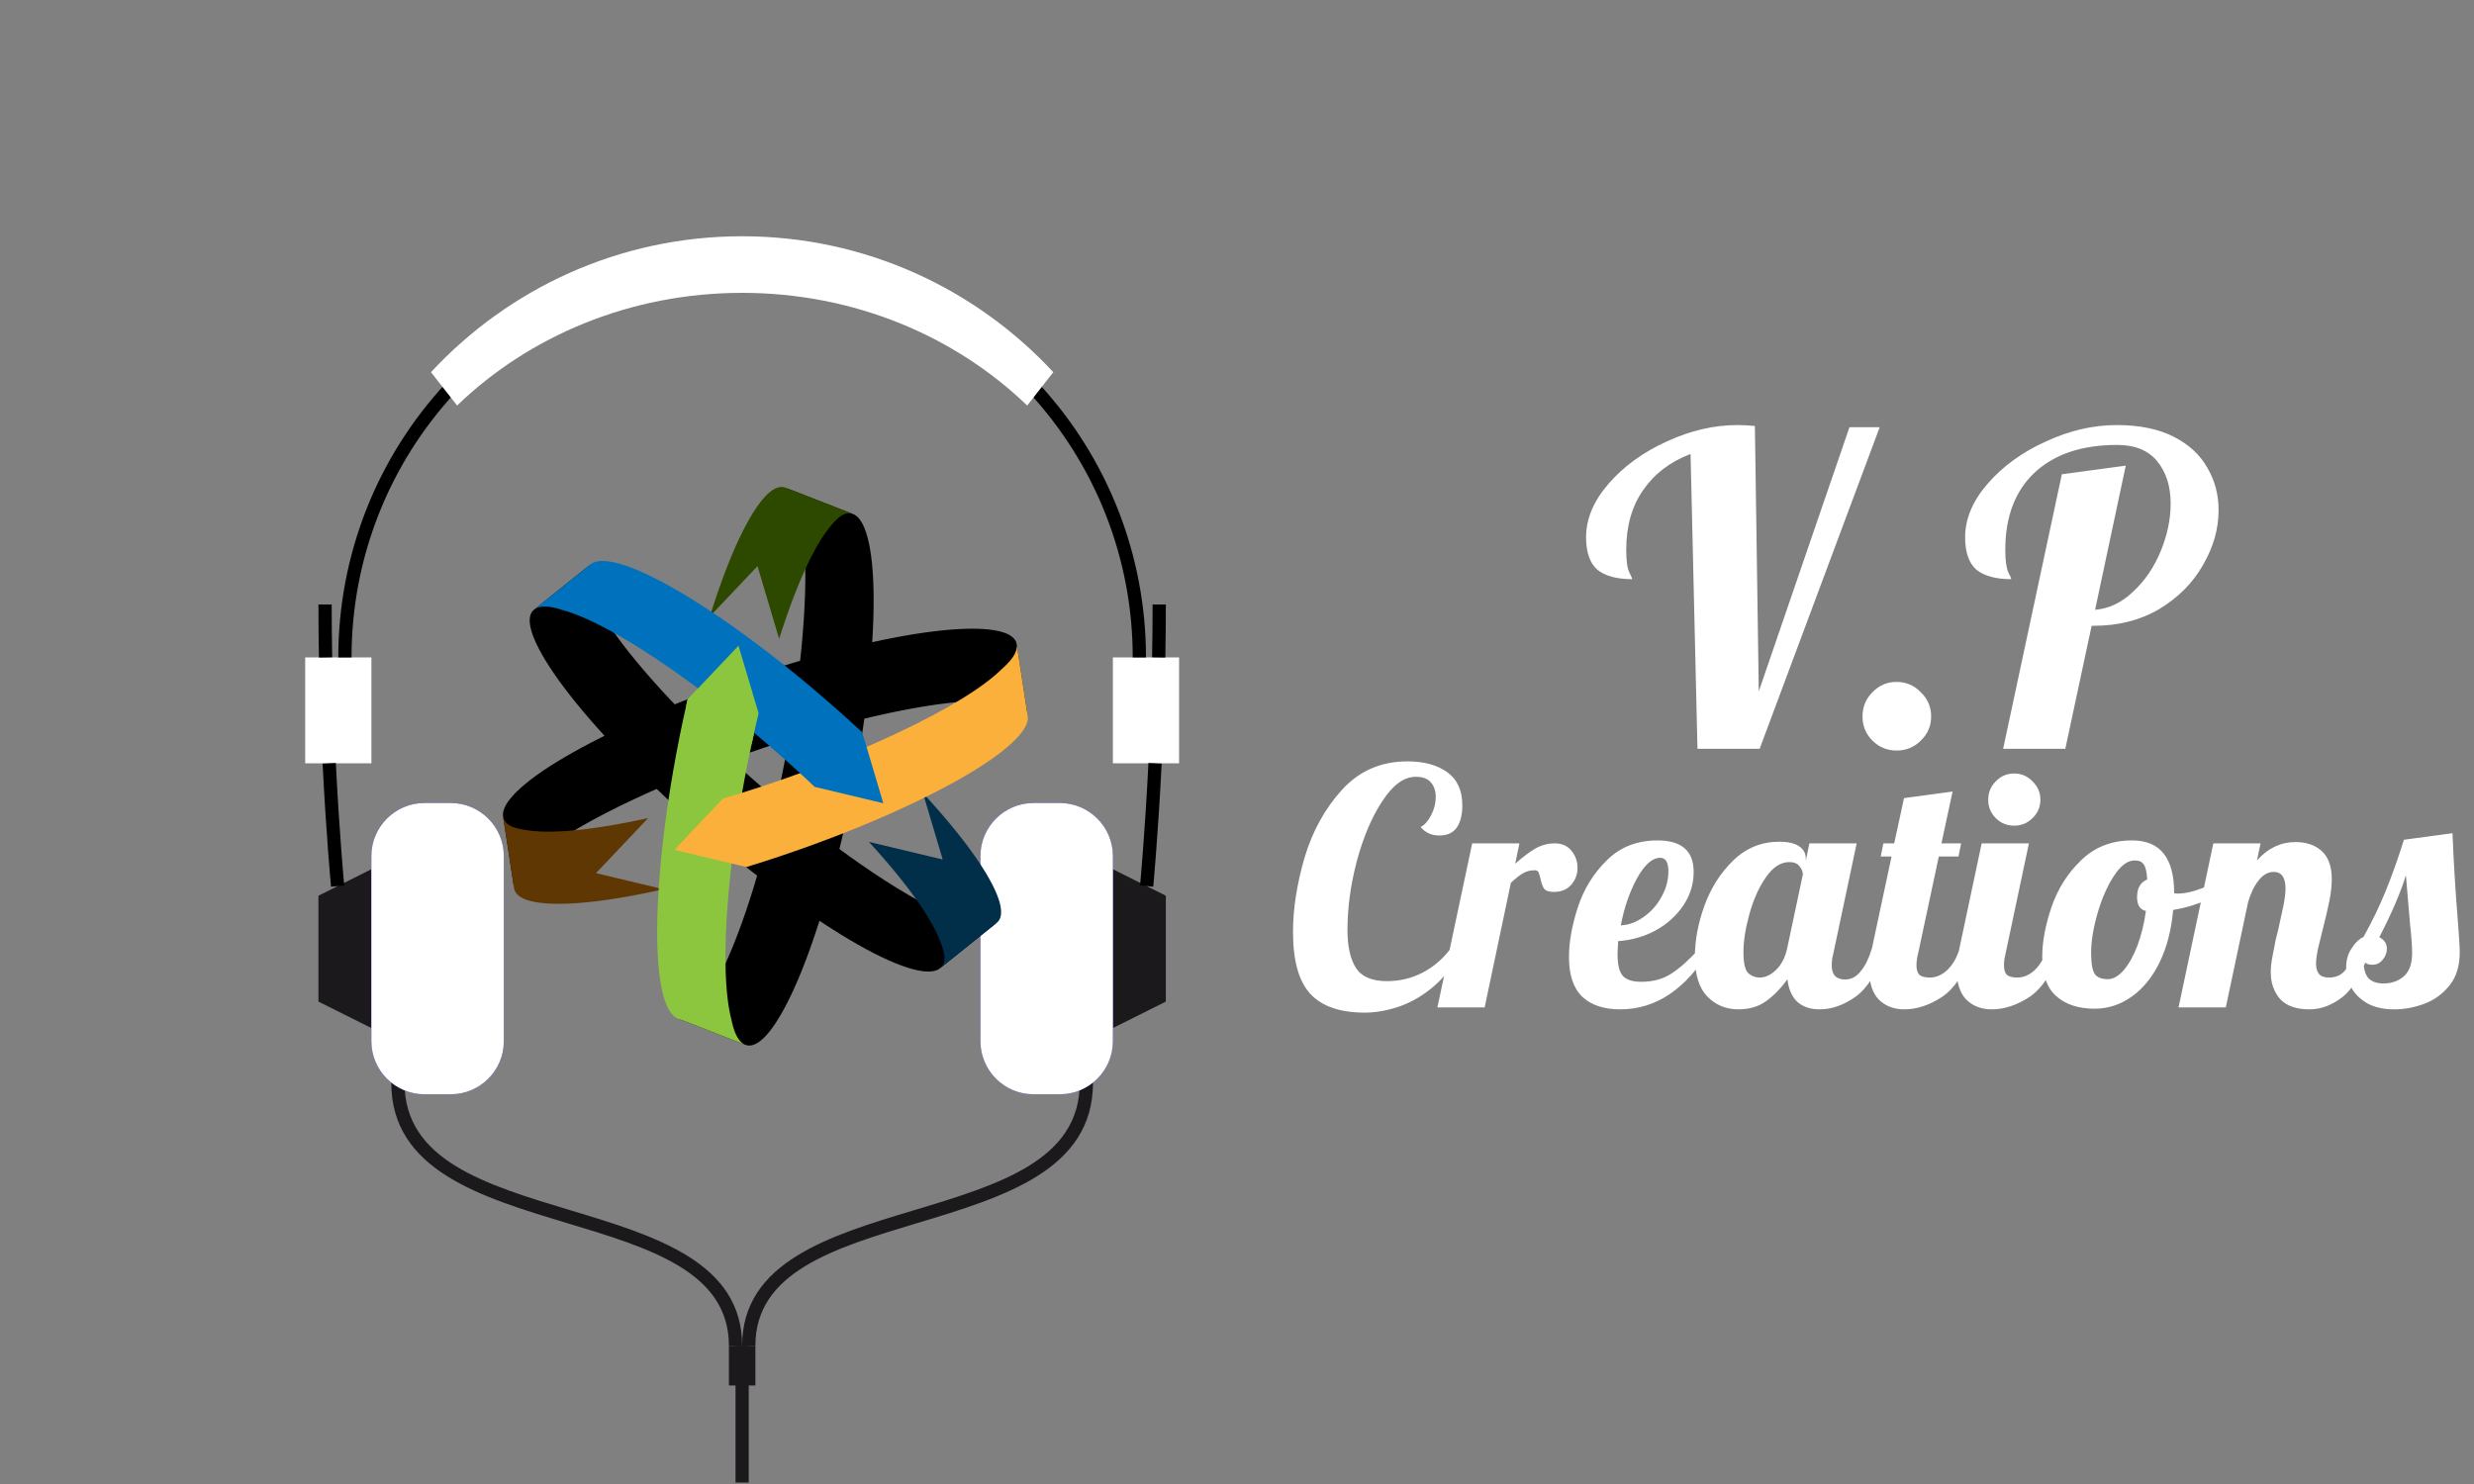 <svg width="205" height="123" viewBox="0 0 205 123" fill="none" xmlns="http://www.w3.org/2000/svg">
<rect x="0" y="0" width="205" height="123" fill="#808080" stroke="none"/>
<g clip-path="url(#clip0)">
<path d="M61.495 111.542H60.398C60.398 105.417 53.871 103.45 46.961 101.367C39.812 99.212 32.421 96.984 32.421 89.736H33.518C33.518 96.169 40.201 98.183 47.278 100.316C54.267 102.423 61.495 104.602 61.495 111.542Z" fill="#1B191C"/>
<path d="M62.592 111.542H61.495C61.495 104.602 68.723 102.423 75.712 100.316C82.788 98.184 89.472 96.169 89.472 89.736H90.569C90.569 96.984 83.177 99.212 76.029 101.367C69.119 103.45 62.592 105.417 62.592 111.542Z" fill="#1B191C"/>
<path d="M62.042 111.542H60.946V122.88H62.042V111.542Z" fill="#1B191C"/>
<path d="M62.592 111.542H60.398V114.833H62.592V111.542Z" fill="#1B191C"/>
<path d="M30.775 85.21L26.386 83.016V74.239L30.775 72.046V85.21Z" fill="#1B191C"/>
<path d="M92.215 85.21L96.602 83.016V74.239L92.215 72.046V85.21Z" fill="#1B191C"/>
<path d="M30.775 54.49H25.289V63.266H30.775V54.49Z" fill="white"/>
<path d="M41.746 70.947C41.746 68.533 39.771 66.559 37.357 66.559H35.163C32.749 66.559 30.774 68.533 30.774 70.947V86.307C30.774 88.721 32.749 90.696 35.163 90.696H37.357C39.771 90.696 41.746 88.721 41.746 86.307V70.947Z" fill="#6115ED"/>
<path d="M81.243 70.947C81.243 68.533 83.218 66.559 85.632 66.559H87.826C90.24 66.559 92.215 68.533 92.215 70.947V86.307C92.215 88.721 90.24 90.696 87.826 90.696H85.632C83.218 90.696 81.243 88.721 81.243 86.307V70.947Z" fill="#6115ED"/>
<path d="M97.702 54.49H92.215V63.266H97.702V54.49Z" fill="white"/>
<path d="M26.428 54.5C26.4 53.017 26.386 51.537 26.386 50.102H27.483C27.483 51.53 27.497 53.003 27.525 54.48L26.428 54.5Z" fill="black"/>
<path d="M27.431 73.495C27.427 73.454 27.032 69.302 26.732 63.294L27.827 63.24C28.127 69.221 28.519 73.349 28.524 73.39L27.431 73.495Z" fill="black"/>
<path d="M95.559 73.495L94.466 73.39C94.47 73.349 94.862 69.221 95.162 63.24L96.257 63.294C95.957 69.303 95.562 73.454 95.559 73.495Z" fill="black"/>
<path d="M96.561 54.5L95.464 54.48C95.492 53.003 95.506 51.53 95.506 50.102H96.603C96.603 51.537 96.589 53.017 96.561 54.5Z" fill="black"/>
<path d="M29.129 54.49H28.032C28.032 46.032 31.201 37.956 36.955 31.749L37.76 32.495C32.194 38.498 29.129 46.31 29.129 54.49Z" fill="black"/>
<path d="M94.957 54.49H93.86C93.86 46.31 90.795 38.498 85.23 32.495L86.034 31.749C91.788 37.956 94.957 46.032 94.957 54.49Z" fill="black"/>
<path d="M61.495 19.582C51.306 19.582 42.135 23.923 35.712 30.848L37.876 33.611C43.841 27.86 52.214 24.273 61.495 24.273C70.775 24.273 79.148 27.86 85.114 33.612L87.278 30.848C80.854 23.923 71.683 19.582 61.495 19.582Z" fill="white"/>
<path d="M37.357 66.559H35.163C32.749 66.559 30.774 68.533 30.774 70.947V79.724V86.307C30.774 88.721 32.749 90.696 35.163 90.696H37.357C39.771 90.696 41.746 88.721 41.746 86.307V79.724V70.947C41.746 68.533 39.771 66.559 37.357 66.559Z" fill="white"/>
<path d="M87.826 66.559H85.632C83.218 66.559 81.243 68.533 81.243 70.947V79.724V86.307C81.243 88.721 83.218 90.696 85.632 90.696H87.826C90.24 90.696 92.215 88.721 92.215 86.307V79.724V70.947C92.215 68.533 90.24 66.559 87.826 66.559Z" fill="white"/>
<path d="M76.452 80.493C77.113 80.577 77.594 80.495 77.893 80.255L82.586 76.493C82.458 76.596 82.294 76.668 82.1 76.712L82.5 76.391C81.288 77.362 77.152 75.701 71.194 71.547C70.929 71.362 70.664 71.175 70.397 70.984C70.388 70.977 70.378 70.97 70.368 70.963C70.109 70.778 69.851 70.591 69.594 70.402L69.538 70.362C69.286 70.176 69.034 69.989 68.783 69.801C68.758 69.782 68.733 69.764 68.708 69.745C68.459 69.558 68.211 69.369 67.964 69.18C67.936 69.158 67.908 69.137 67.88 69.115C67.631 68.924 67.383 68.731 67.135 68.537C67.103 68.512 67.07 68.487 67.038 68.462C66.792 68.268 66.546 68.073 66.3 67.876C66.268 67.85 66.236 67.825 66.204 67.799C65.958 67.602 65.713 67.403 65.468 67.203L65.375 67.126C65.13 66.926 64.886 66.724 64.643 66.521C64.614 66.498 64.586 66.474 64.558 66.45C64.188 66.141 63.82 65.829 63.454 65.515C63.425 65.491 63.397 65.467 63.369 65.443C63.006 65.131 62.646 64.817 62.289 64.502C62.258 64.474 62.227 64.447 62.195 64.419C61.614 63.905 61.038 63.385 60.468 62.859L60.43 62.824C60.212 62.623 59.995 62.421 59.779 62.218C59.752 62.192 59.724 62.167 59.697 62.141C59.491 61.947 59.285 61.751 59.079 61.555C59.043 61.52 59.007 61.486 58.971 61.452C58.801 61.288 58.631 61.125 58.462 60.96C58.428 60.927 58.394 60.894 58.36 60.861C58.211 60.716 58.063 60.57 57.915 60.424C57.882 60.391 57.849 60.359 57.816 60.327C57.67 60.182 57.525 60.037 57.381 59.893C57.344 59.856 57.308 59.82 57.272 59.784C57.159 59.669 57.046 59.555 56.933 59.441C56.801 59.307 56.669 59.172 56.538 59.037C56.495 58.992 56.452 58.948 56.409 58.904C56.284 58.775 56.16 58.646 56.035 58.516C56.035 58.515 56.033 58.514 56.033 58.513C55.8 58.27 55.57 58.025 55.34 57.779L55.31 57.747C55.102 57.523 54.895 57.298 54.689 57.072C54.531 56.898 54.374 56.724 54.218 56.548C54.195 56.523 54.172 56.497 54.15 56.472C54.011 56.316 53.872 56.158 53.734 56C53.704 55.965 53.674 55.931 53.644 55.896C53.552 55.79 53.46 55.683 53.368 55.576C53.337 55.54 53.306 55.503 53.275 55.467C53.161 55.333 53.047 55.199 52.935 55.064C52.904 55.028 52.875 54.992 52.845 54.956C52.782 54.881 52.72 54.806 52.658 54.73C52.625 54.69 52.593 54.65 52.56 54.61C52.504 54.541 52.447 54.472 52.392 54.404C52.357 54.36 52.323 54.317 52.288 54.274C52.234 54.206 52.179 54.139 52.127 54.072C52.057 53.985 51.989 53.898 51.921 53.812L51.898 53.781L51.867 53.742C51.802 53.658 51.737 53.574 51.672 53.49C51.644 53.453 51.616 53.416 51.589 53.379C51.544 53.321 51.501 53.263 51.457 53.205C51.419 53.155 51.382 53.105 51.345 53.055C51.309 53.007 51.273 52.959 51.239 52.912C51.149 52.789 51.059 52.667 50.971 52.543L50.954 52.519C50.875 52.407 50.796 52.295 50.718 52.182C50.682 52.131 50.647 52.08 50.613 52.03C50.591 51.998 50.569 51.966 50.548 51.935C50.534 51.914 50.52 51.893 50.506 51.872C50.422 51.748 50.34 51.623 50.258 51.497C50.246 51.478 50.233 51.458 50.221 51.439C50.108 51.264 49.999 51.088 49.892 50.91C49.875 50.883 49.858 50.855 49.842 50.827C49.796 50.75 49.751 50.673 49.708 50.598C49.706 50.595 49.705 50.592 49.703 50.59C49.653 50.502 49.604 50.414 49.555 50.325C49.5 50.224 49.446 50.122 49.393 50.019C49.387 50.007 49.38 49.994 49.374 49.982C49.325 49.886 49.279 49.792 49.235 49.7L49.211 49.649C49.172 49.566 49.134 49.483 49.098 49.399C49.077 49.35 49.058 49.303 49.038 49.256C49.019 49.208 48.998 49.159 48.98 49.112C48.962 49.067 48.947 49.023 48.931 48.979C48.913 48.932 48.895 48.884 48.88 48.839C48.87 48.808 48.861 48.779 48.852 48.75C48.835 48.698 48.819 48.647 48.804 48.595C48.795 48.564 48.788 48.535 48.78 48.505C48.76 48.43 48.742 48.354 48.727 48.278C48.719 48.236 48.711 48.194 48.705 48.151C48.7 48.123 48.695 48.094 48.692 48.066C48.687 48.025 48.683 47.984 48.679 47.943C48.677 47.919 48.675 47.893 48.673 47.87C48.672 47.832 48.672 47.797 48.672 47.762C48.672 47.735 48.672 47.707 48.673 47.681C48.674 47.651 48.678 47.623 48.681 47.595C48.684 47.564 48.686 47.533 48.691 47.504C48.694 47.479 48.701 47.456 48.706 47.433C48.713 47.401 48.719 47.369 48.728 47.339C48.741 47.298 48.755 47.257 48.771 47.219C48.775 47.212 48.778 47.205 48.781 47.198C48.798 47.161 48.817 47.126 48.838 47.092C48.842 47.087 48.844 47.082 48.848 47.077C48.871 47.041 48.897 47.008 48.924 46.977C48.931 46.969 48.938 46.962 48.944 46.955C48.973 46.924 49.004 46.894 49.038 46.867L48.669 47.162C48.674 47.15 48.677 47.138 48.682 47.126C48.684 47.121 48.687 47.115 48.689 47.11C48.706 47.072 48.726 47.035 48.747 47C48.751 46.994 48.754 46.987 48.758 46.981C48.782 46.944 48.808 46.909 48.837 46.877C48.843 46.87 48.849 46.864 48.855 46.857C48.885 46.825 48.917 46.793 48.952 46.765L44.259 50.527C44.224 50.555 44.192 50.586 44.162 50.618C44.156 50.625 44.149 50.632 44.143 50.639C44.138 50.645 44.132 50.65 44.127 50.657C44.105 50.684 44.084 50.713 44.065 50.743C44.061 50.749 44.058 50.755 44.054 50.761C44.043 50.779 44.031 50.798 44.021 50.817C44.012 50.834 44.004 50.853 43.996 50.872C43.993 50.877 43.991 50.882 43.989 50.888C43.975 50.919 43.963 50.95 43.953 50.984C43.95 50.992 43.949 51.001 43.947 51.008C43.938 51.038 43.932 51.07 43.925 51.101C43.921 51.12 43.916 51.137 43.912 51.156C43.911 51.163 43.911 51.171 43.91 51.178C43.906 51.207 43.903 51.236 43.901 51.266C43.899 51.288 43.895 51.309 43.894 51.332C43.893 51.341 43.894 51.35 43.894 51.359C43.892 51.386 43.893 51.414 43.893 51.442C43.893 51.466 43.892 51.489 43.893 51.514C43.894 51.526 43.895 51.539 43.896 51.551C43.898 51.577 43.9 51.605 43.903 51.632C43.905 51.655 43.905 51.677 43.908 51.701C43.91 51.718 43.914 51.736 43.916 51.753C43.92 51.781 43.924 51.809 43.929 51.838C43.932 51.857 43.934 51.875 43.938 51.895C43.942 51.919 43.949 51.944 43.953 51.968C43.96 51.998 43.966 52.027 43.973 52.057C43.976 52.071 43.978 52.084 43.981 52.099C43.99 52.132 44 52.167 44.009 52.202C44.017 52.23 44.024 52.259 44.033 52.288C44.035 52.297 44.037 52.305 44.04 52.315C44.053 52.36 44.069 52.407 44.084 52.453C44.093 52.481 44.101 52.508 44.111 52.537C44.112 52.541 44.113 52.545 44.115 52.548C44.133 52.602 44.155 52.658 44.175 52.712C44.187 52.743 44.197 52.773 44.209 52.804C44.209 52.806 44.21 52.808 44.211 52.81C44.223 52.842 44.238 52.876 44.252 52.908C44.277 52.971 44.303 53.034 44.331 53.099L44.335 53.11C44.371 53.192 44.41 53.276 44.451 53.362C44.459 53.38 44.467 53.397 44.475 53.414C44.483 53.431 44.491 53.447 44.499 53.464C44.535 53.539 44.573 53.615 44.613 53.693C44.622 53.711 44.632 53.729 44.641 53.747C44.664 53.791 44.686 53.834 44.709 53.879C44.788 54.027 44.869 54.173 44.952 54.318C44.995 54.392 45.038 54.468 45.083 54.543C45.1 54.571 45.117 54.599 45.133 54.626C45.159 54.669 45.184 54.712 45.211 54.755C45.216 54.764 45.222 54.774 45.228 54.783C45.26 54.834 45.292 54.886 45.324 54.938C45.348 54.977 45.372 55.015 45.397 55.054C45.428 55.104 45.461 55.154 45.493 55.204C45.513 55.236 45.533 55.267 45.554 55.299C45.561 55.31 45.568 55.321 45.575 55.332C45.612 55.388 45.65 55.444 45.687 55.501C45.715 55.542 45.742 55.584 45.77 55.625C45.806 55.679 45.844 55.734 45.881 55.788C45.907 55.827 45.933 55.865 45.959 55.904C45.965 55.911 45.97 55.919 45.975 55.927C45.993 55.952 46.011 55.978 46.029 56.004C46.073 56.067 46.118 56.13 46.163 56.194C46.192 56.235 46.221 56.276 46.251 56.318C46.274 56.35 46.297 56.383 46.321 56.416C46.332 56.431 46.343 56.446 46.354 56.461C46.403 56.529 46.453 56.596 46.502 56.664C46.523 56.693 46.543 56.721 46.565 56.75L46.597 56.793C46.626 56.832 46.655 56.871 46.684 56.909C46.712 56.947 46.74 56.985 46.769 57.023C46.785 57.045 46.802 57.067 46.819 57.089C46.848 57.128 46.879 57.168 46.909 57.208C46.931 57.237 46.953 57.267 46.977 57.297C46.998 57.325 47.021 57.354 47.042 57.382C47.074 57.422 47.105 57.463 47.137 57.504C47.153 57.525 47.169 57.545 47.185 57.566C47.214 57.603 47.243 57.641 47.273 57.678C47.306 57.721 47.34 57.764 47.374 57.807C47.386 57.822 47.397 57.837 47.409 57.851C47.446 57.898 47.485 57.946 47.523 57.993C47.554 58.033 47.585 58.072 47.617 58.112L47.649 58.152C47.684 58.195 47.719 58.238 47.755 58.281C47.801 58.339 47.847 58.396 47.895 58.454C47.905 58.466 47.914 58.478 47.925 58.49C47.951 58.523 47.979 58.556 48.007 58.589C48.064 58.659 48.122 58.729 48.18 58.799C48.197 58.819 48.212 58.838 48.229 58.858C48.254 58.888 48.28 58.918 48.305 58.948C48.372 59.028 48.44 59.108 48.508 59.189C48.531 59.216 48.553 59.243 48.576 59.27C48.591 59.288 48.607 59.306 48.623 59.323C48.741 59.462 48.86 59.6 48.979 59.738L48.986 59.745L48.987 59.746C49.126 59.906 49.266 60.066 49.407 60.224C49.423 60.242 49.438 60.26 49.454 60.277C49.467 60.292 49.481 60.308 49.495 60.323C49.65 60.498 49.806 60.671 49.964 60.844C49.973 60.854 49.981 60.864 49.99 60.874C50.042 60.93 50.094 60.987 50.146 61.044C50.184 61.086 50.223 61.128 50.261 61.17C50.341 61.257 50.421 61.343 50.501 61.43L50.579 61.514C50.589 61.524 50.598 61.534 50.608 61.545C50.657 61.598 50.708 61.651 50.758 61.705C50.817 61.768 50.876 61.831 50.935 61.894C50.983 61.945 51.032 61.996 51.08 62.047C51.151 62.121 51.221 62.195 51.292 62.27L51.326 62.306C51.357 62.338 51.388 62.37 51.419 62.402C51.505 62.492 51.592 62.583 51.679 62.673L51.825 62.823C51.908 62.909 51.991 62.994 52.074 63.078C52.102 63.107 52.129 63.136 52.158 63.164C52.178 63.186 52.2 63.207 52.221 63.228C52.341 63.351 52.463 63.474 52.586 63.598C52.613 63.625 52.64 63.652 52.667 63.679C52.816 63.829 52.966 63.978 53.118 64.129L53.154 64.164C53.531 64.537 53.912 64.908 54.295 65.275C54.313 65.292 54.33 65.309 54.348 65.326C54.5 65.472 54.654 65.618 54.808 65.763C54.885 65.836 54.96 65.909 55.037 65.981C55.286 66.215 55.536 66.448 55.787 66.68C55.791 66.683 55.794 66.686 55.798 66.69C56.08 66.95 56.364 67.209 56.649 67.467C56.733 67.543 56.818 67.618 56.902 67.693C57.104 67.875 57.307 68.057 57.51 68.237C57.533 68.257 57.556 68.278 57.579 68.298C57.631 68.344 57.684 68.389 57.737 68.436C58.014 68.679 58.291 68.921 58.57 69.162C58.669 69.247 58.769 69.333 58.868 69.418C59.203 69.705 59.538 69.989 59.874 70.27L59.903 70.295C60.181 70.527 60.459 70.757 60.738 70.985C60.807 71.042 60.876 71.097 60.945 71.153C61.152 71.322 61.359 71.49 61.567 71.656C61.675 71.743 61.783 71.828 61.891 71.914C62.06 72.048 62.228 72.182 62.396 72.314C62.521 72.413 62.647 72.509 62.772 72.606C62.916 72.719 63.061 72.832 63.205 72.943C63.212 72.948 63.218 72.953 63.225 72.958C63.395 73.088 63.564 73.216 63.734 73.345C63.843 73.427 63.952 73.512 64.061 73.593C64.246 73.732 64.429 73.867 64.613 74.002C64.707 74.072 64.801 74.143 64.895 74.212C65.098 74.361 65.3 74.507 65.503 74.653C65.577 74.706 65.651 74.761 65.725 74.814C65.998 75.009 66.273 75.203 66.549 75.396C70.892 78.424 74.41 80.235 76.452 80.493V80.493Z" fill="black"/>
<path d="M42.2 66.303C41.797 66.833 41.628 67.291 41.686 67.669L42.597 73.615C42.572 73.452 42.592 73.275 42.65 73.085L42.728 73.591C42.493 72.056 46.001 69.305 52.576 66.222C52.869 66.085 53.164 65.949 53.462 65.814L53.495 65.799C53.784 65.667 54.075 65.537 54.368 65.408C54.389 65.399 54.41 65.39 54.431 65.381C54.716 65.255 55.004 65.131 55.294 65.007C55.323 64.995 55.351 64.982 55.38 64.97C55.666 64.848 55.953 64.728 56.242 64.608C56.274 64.595 56.307 64.581 56.34 64.567C56.629 64.448 56.921 64.329 57.213 64.211C57.251 64.196 57.289 64.181 57.326 64.166C57.618 64.049 57.91 63.934 58.202 63.819L58.317 63.775C58.611 63.66 58.906 63.547 59.202 63.435C59.24 63.421 59.277 63.407 59.315 63.393C59.611 63.281 59.907 63.17 60.205 63.061C60.239 63.048 60.274 63.036 60.308 63.023C60.761 62.857 61.215 62.694 61.67 62.535L61.776 62.498C62.227 62.339 62.679 62.184 63.13 62.033C63.17 62.019 63.209 62.006 63.249 61.993C63.59 61.879 63.931 61.766 64.273 61.655C64.311 61.643 64.35 61.63 64.388 61.618C64.762 61.497 65.137 61.378 65.513 61.261C65.797 61.173 66.08 61.087 66.363 61.001C66.399 60.99 66.435 60.979 66.47 60.969C66.742 60.887 67.014 60.806 67.287 60.727C67.335 60.712 67.383 60.698 67.431 60.685C67.658 60.618 67.885 60.553 68.111 60.489C68.156 60.476 68.202 60.464 68.248 60.451C68.449 60.394 68.649 60.338 68.849 60.283C68.894 60.271 68.938 60.259 68.983 60.247C69.18 60.193 69.378 60.139 69.576 60.087C69.626 60.073 69.675 60.06 69.725 60.047C69.88 60.006 70.036 59.965 70.191 59.925C70.373 59.878 70.556 59.831 70.739 59.785C70.799 59.77 70.859 59.754 70.918 59.739C71.092 59.696 71.267 59.653 71.441 59.61C71.442 59.61 71.444 59.609 71.445 59.609C71.775 59.529 72.102 59.451 72.426 59.376L72.47 59.366C72.762 59.299 73.051 59.234 73.337 59.172C73.347 59.169 73.356 59.168 73.365 59.166C73.594 59.116 73.824 59.067 74.054 59.019L74.154 58.999C74.542 58.919 74.931 58.843 75.32 58.77C75.368 58.761 75.415 58.752 75.462 58.744C75.636 58.712 75.809 58.68 75.981 58.651C76.027 58.642 76.073 58.635 76.12 58.627C76.216 58.61 76.313 58.594 76.408 58.578C76.46 58.569 76.51 58.561 76.561 58.553C76.649 58.539 76.737 58.524 76.823 58.511C76.879 58.502 76.934 58.494 76.989 58.485C77.074 58.472 77.159 58.459 77.244 58.447C77.354 58.43 77.463 58.414 77.572 58.399L77.61 58.394L77.659 58.387C77.765 58.372 77.871 58.358 77.975 58.344C78.021 58.338 78.067 58.333 78.113 58.327C78.186 58.318 78.258 58.309 78.329 58.3C78.392 58.292 78.454 58.285 78.516 58.278C78.575 58.271 78.634 58.264 78.693 58.258C78.846 58.241 78.997 58.225 79.146 58.211L79.175 58.208C79.311 58.195 79.448 58.182 79.585 58.171C79.647 58.166 79.708 58.161 79.77 58.157C79.808 58.154 79.846 58.151 79.884 58.148C79.909 58.146 79.934 58.145 79.959 58.143C80.111 58.133 80.261 58.123 80.408 58.116C80.431 58.115 80.454 58.114 80.477 58.112C80.684 58.102 80.891 58.096 81.099 58.092C81.131 58.092 81.164 58.091 81.197 58.09C81.286 58.089 81.375 58.089 81.462 58.089H81.471C81.574 58.089 81.675 58.091 81.774 58.093C81.893 58.096 82.008 58.1 82.12 58.105C82.134 58.106 82.148 58.107 82.162 58.107C82.27 58.113 82.374 58.12 82.475 58.128L82.532 58.133C82.626 58.141 82.717 58.15 82.805 58.16C82.858 58.166 82.908 58.173 82.958 58.18C83.01 58.187 83.063 58.193 83.113 58.201C83.161 58.208 83.206 58.217 83.252 58.225C83.302 58.233 83.352 58.242 83.399 58.251C83.431 58.258 83.46 58.265 83.49 58.271C83.544 58.283 83.597 58.295 83.648 58.308C83.679 58.315 83.709 58.324 83.738 58.332C83.785 58.344 83.83 58.358 83.875 58.371C83.904 58.381 83.933 58.39 83.961 58.399C84.003 58.413 84.043 58.428 84.082 58.443C84.109 58.454 84.137 58.464 84.163 58.475C84.202 58.491 84.239 58.508 84.275 58.525C84.297 58.536 84.321 58.546 84.342 58.557C84.375 58.574 84.405 58.592 84.436 58.61C84.459 58.623 84.484 58.637 84.505 58.651C84.531 58.667 84.553 58.684 84.576 58.701C84.601 58.719 84.627 58.736 84.65 58.755C84.669 58.77 84.686 58.787 84.704 58.803C84.728 58.825 84.752 58.847 84.774 58.869C84.804 58.901 84.832 58.934 84.856 58.967C84.861 58.974 84.865 58.98 84.87 58.986C84.893 59.02 84.914 59.053 84.933 59.088C84.935 59.094 84.939 59.099 84.941 59.104C84.96 59.142 84.976 59.181 84.99 59.221C84.993 59.23 84.996 59.239 84.999 59.249C85.011 59.289 85.021 59.331 85.028 59.374C85.004 59.218 84.98 59.063 84.956 58.907C84.964 58.917 84.974 58.926 84.981 58.936C84.985 58.941 84.988 58.946 84.992 58.95C85.016 58.984 85.038 59.02 85.058 59.055C85.061 59.062 85.066 59.068 85.069 59.075C85.089 59.114 85.106 59.154 85.12 59.195C85.123 59.203 85.125 59.212 85.128 59.22C85.141 59.263 85.152 59.306 85.159 59.35L84.248 53.405C84.241 53.361 84.231 53.318 84.217 53.276C84.215 53.267 84.212 53.258 84.209 53.249C84.206 53.241 84.204 53.233 84.201 53.226C84.189 53.193 84.174 53.161 84.158 53.129C84.155 53.123 84.151 53.117 84.147 53.111C84.137 53.092 84.127 53.073 84.115 53.055C84.105 53.038 84.093 53.021 84.081 53.005C84.077 53 84.074 52.995 84.07 52.991C84.05 52.963 84.028 52.937 84.005 52.912C84 52.906 83.992 52.9 83.987 52.894C83.965 52.872 83.941 52.85 83.917 52.829C83.903 52.816 83.892 52.803 83.877 52.791C83.871 52.786 83.864 52.782 83.858 52.777C83.836 52.759 83.811 52.743 83.787 52.725C83.769 52.712 83.752 52.699 83.733 52.686C83.726 52.681 83.718 52.677 83.71 52.673C83.688 52.659 83.663 52.645 83.639 52.631C83.618 52.619 83.598 52.606 83.576 52.595C83.565 52.589 83.553 52.584 83.543 52.579C83.519 52.567 83.494 52.556 83.469 52.544C83.448 52.534 83.429 52.524 83.407 52.514C83.391 52.508 83.373 52.502 83.357 52.495C83.331 52.484 83.305 52.474 83.278 52.464C83.26 52.457 83.243 52.45 83.224 52.443C83.201 52.435 83.176 52.428 83.152 52.42C83.124 52.41 83.096 52.401 83.066 52.392C83.052 52.388 83.04 52.383 83.026 52.379C82.993 52.369 82.957 52.361 82.922 52.351C82.894 52.344 82.866 52.336 82.836 52.329C82.827 52.326 82.819 52.324 82.81 52.321C82.764 52.31 82.715 52.301 82.667 52.291C82.639 52.284 82.611 52.278 82.581 52.272C82.577 52.271 82.574 52.27 82.57 52.269C82.514 52.259 82.455 52.249 82.397 52.24C82.365 52.234 82.335 52.228 82.301 52.223C82.299 52.223 82.297 52.222 82.295 52.222C82.261 52.217 82.225 52.213 82.19 52.208C82.122 52.199 82.055 52.189 81.985 52.181L81.974 52.18C81.882 52.17 81.789 52.161 81.697 52.153C81.678 52.152 81.659 52.15 81.64 52.149C81.621 52.147 81.603 52.146 81.585 52.144C81.5 52.138 81.415 52.133 81.33 52.129L81.269 52.126C81.219 52.124 81.171 52.121 81.12 52.119C81.058 52.117 80.997 52.115 80.935 52.114C80.833 52.111 80.73 52.11 80.627 52.11L80.618 52.11C80.533 52.109 80.446 52.11 80.358 52.111C80.326 52.111 80.293 52.112 80.261 52.113C80.211 52.113 80.162 52.114 80.111 52.115C80.1 52.115 80.089 52.116 80.078 52.116C80.018 52.118 79.957 52.12 79.896 52.122C79.85 52.124 79.805 52.125 79.758 52.127C79.7 52.129 79.641 52.132 79.581 52.135C79.543 52.137 79.507 52.138 79.469 52.14C79.456 52.141 79.442 52.142 79.429 52.143C79.362 52.146 79.295 52.151 79.227 52.155C79.177 52.158 79.128 52.161 79.078 52.164C79.013 52.169 78.947 52.174 78.881 52.179C78.834 52.182 78.789 52.185 78.742 52.189L78.714 52.192C78.683 52.194 78.651 52.197 78.62 52.2C78.543 52.206 78.466 52.213 78.388 52.22C78.338 52.225 78.288 52.23 78.238 52.235C78.198 52.239 78.158 52.242 78.118 52.246C78.099 52.248 78.08 52.25 78.061 52.252C77.978 52.261 77.895 52.27 77.811 52.279C77.776 52.283 77.742 52.286 77.707 52.29L77.653 52.297C77.605 52.302 77.557 52.308 77.509 52.314C77.462 52.319 77.415 52.325 77.368 52.33C77.341 52.334 77.313 52.337 77.286 52.341C77.237 52.347 77.187 52.353 77.138 52.359C77.101 52.364 77.064 52.368 77.027 52.373C76.992 52.378 76.955 52.383 76.92 52.388C76.869 52.395 76.819 52.401 76.767 52.408C76.741 52.412 76.715 52.415 76.689 52.419C76.643 52.426 76.595 52.433 76.548 52.439L76.386 52.463L76.33 52.471C76.271 52.479 76.21 52.489 76.15 52.498C76.101 52.505 76.051 52.513 76.001 52.521C75.984 52.523 75.967 52.526 75.95 52.528C75.896 52.537 75.84 52.546 75.785 52.555C75.712 52.566 75.639 52.578 75.566 52.59C75.55 52.593 75.535 52.595 75.519 52.598C75.477 52.605 75.434 52.612 75.392 52.619C75.303 52.634 75.214 52.649 75.124 52.665C75.099 52.669 75.074 52.673 75.048 52.677C75.01 52.684 74.971 52.691 74.932 52.698C74.829 52.716 74.726 52.735 74.622 52.754C74.587 52.76 74.553 52.766 74.518 52.772C74.495 52.777 74.472 52.781 74.449 52.786C74.266 52.819 74.084 52.854 73.902 52.889L73.9 52.889C73.695 52.929 73.486 52.971 73.276 53.014C73.253 53.019 73.23 53.024 73.207 53.029C73.187 53.032 73.166 53.037 73.147 53.041C72.918 53.089 72.689 53.137 72.461 53.187C72.448 53.189 72.435 53.192 72.422 53.195C72.347 53.211 72.272 53.228 72.197 53.245C72.141 53.257 72.085 53.269 72.029 53.281C71.915 53.307 71.8 53.333 71.685 53.359C71.647 53.368 71.611 53.376 71.573 53.385C71.56 53.388 71.546 53.391 71.532 53.394C71.461 53.41 71.39 53.427 71.319 53.444C71.234 53.464 71.15 53.483 71.065 53.503C70.998 53.519 70.929 53.536 70.861 53.552C70.761 53.576 70.662 53.6 70.562 53.624L70.514 53.636C70.471 53.646 70.427 53.657 70.384 53.668C70.263 53.698 70.141 53.727 70.019 53.758L69.816 53.809C69.701 53.838 69.586 53.867 69.471 53.897L69.354 53.927C69.326 53.934 69.296 53.942 69.268 53.949C69.101 53.993 68.934 54.036 68.765 54.081C68.728 54.091 68.691 54.1 68.654 54.11C68.45 54.165 68.245 54.22 68.039 54.276L67.991 54.289C67.478 54.429 66.968 54.574 66.458 54.722C66.434 54.729 66.41 54.736 66.387 54.743C66.184 54.801 65.981 54.862 65.779 54.923C65.677 54.953 65.577 54.982 65.475 55.013C65.148 55.111 64.822 55.211 64.495 55.312L64.481 55.317C64.115 55.431 63.748 55.547 63.383 55.665C63.275 55.7 63.168 55.736 63.06 55.771C62.801 55.855 62.543 55.94 62.285 56.026C62.256 56.036 62.227 56.045 62.198 56.055C62.132 56.077 62.066 56.101 62 56.123C61.651 56.241 61.302 56.36 60.955 56.481C60.831 56.525 60.707 56.568 60.583 56.611C60.169 56.757 59.755 56.906 59.342 57.057C59.33 57.061 59.318 57.065 59.307 57.069C58.968 57.194 58.629 57.319 58.292 57.447C58.208 57.479 58.126 57.511 58.042 57.543C57.793 57.638 57.543 57.733 57.296 57.829C57.166 57.88 57.039 57.931 56.91 57.982C56.71 58.061 56.51 58.139 56.311 58.219C56.163 58.278 56.017 58.338 55.87 58.398C55.701 58.467 55.53 58.535 55.362 58.605C55.355 58.608 55.347 58.611 55.34 58.614C55.142 58.696 54.946 58.779 54.75 58.862C54.624 58.915 54.496 58.968 54.371 59.021C54.159 59.112 53.95 59.203 53.741 59.294C53.633 59.341 53.525 59.387 53.418 59.434C53.189 59.535 52.961 59.637 52.733 59.74C52.65 59.777 52.565 59.814 52.482 59.852C52.176 59.991 51.871 60.132 51.566 60.274C46.771 62.522 43.445 64.663 42.2 66.303V66.303Z" fill="black"/>
<path d="M71.615 43.734C71.357 43.12 71.046 42.745 70.689 42.606L65.084 40.422C65.237 40.482 65.381 40.587 65.517 40.733L65.039 40.547C66.486 41.111 67.115 45.525 66.497 52.761C66.469 53.083 66.439 53.406 66.408 53.732C66.406 53.744 66.405 53.756 66.404 53.768C66.373 54.085 66.34 54.402 66.305 54.719C66.303 54.742 66.301 54.765 66.298 54.787C66.264 55.097 66.228 55.409 66.19 55.722C66.186 55.753 66.183 55.784 66.179 55.815C66.142 56.123 66.103 56.432 66.062 56.742C66.057 56.777 66.053 56.812 66.048 56.847C66.007 57.159 65.964 57.47 65.92 57.782L65.903 57.903C65.858 58.213 65.812 58.523 65.764 58.834L65.746 58.956C65.698 59.268 65.648 59.58 65.597 59.892C65.591 59.932 65.585 59.971 65.578 60.011C65.527 60.323 65.474 60.635 65.42 60.947L65.401 61.056C65.318 61.531 65.232 62.006 65.143 62.48L65.123 62.59C65.034 63.059 64.942 63.527 64.848 63.995C64.84 64.036 64.831 64.077 64.823 64.118C64.743 64.51 64.662 64.901 64.578 65.292C64.499 65.661 64.418 66.029 64.336 66.394L64.325 66.445C64.259 66.734 64.193 67.022 64.125 67.311C64.117 67.347 64.108 67.384 64.1 67.42C64.034 67.698 63.968 67.974 63.901 68.248L63.865 68.394C63.809 68.623 63.752 68.852 63.694 69.08C63.683 69.126 63.671 69.172 63.659 69.218C63.608 69.421 63.556 69.622 63.504 69.823C63.492 69.867 63.48 69.912 63.468 69.957C63.416 70.155 63.364 70.353 63.31 70.551C63.297 70.6 63.284 70.649 63.27 70.699C63.211 70.916 63.151 71.134 63.091 71.351C63.058 71.471 63.024 71.59 62.99 71.709C62.974 71.768 62.957 71.827 62.94 71.886C62.891 72.059 62.841 72.232 62.791 72.404L62.789 72.408C62.695 72.731 62.599 73.053 62.501 73.374L62.487 73.417C62.398 73.709 62.307 74.001 62.214 74.292C62.142 74.516 62.069 74.739 61.996 74.962L61.964 75.059C61.897 75.26 61.83 75.458 61.763 75.655L61.718 75.785C61.672 75.918 61.625 76.051 61.578 76.184C61.562 76.229 61.547 76.275 61.531 76.319C61.472 76.485 61.412 76.65 61.352 76.815C61.336 76.86 61.319 76.903 61.303 76.947C61.269 77.039 61.235 77.131 61.201 77.222C61.183 77.271 61.164 77.318 61.146 77.367C61.114 77.45 61.083 77.533 61.051 77.615C61.031 77.668 61.011 77.719 60.991 77.771C60.959 77.851 60.928 77.932 60.897 78.011C60.856 78.114 60.815 78.217 60.774 78.319L60.759 78.355L60.741 78.401C60.701 78.499 60.66 78.598 60.619 78.696C60.602 78.739 60.584 78.781 60.566 78.824C60.537 78.891 60.509 78.959 60.481 79.025C60.456 79.083 60.431 79.14 60.407 79.197C60.383 79.252 60.359 79.307 60.336 79.361C60.275 79.499 60.213 79.638 60.15 79.776C60.146 79.785 60.142 79.794 60.138 79.803C60.056 79.984 59.971 80.164 59.885 80.344C59.868 80.378 59.852 80.413 59.836 80.447C59.824 80.47 59.813 80.492 59.802 80.515C59.736 80.649 59.669 80.783 59.601 80.917C59.59 80.937 59.58 80.958 59.569 80.978C59.474 81.163 59.377 81.346 59.276 81.527C59.261 81.555 59.245 81.584 59.229 81.612C59.135 81.78 59.038 81.947 58.938 82.112C58.878 82.21 58.816 82.308 58.754 82.405C58.746 82.417 58.739 82.429 58.731 82.44C58.614 82.621 58.492 82.798 58.364 82.971C58.333 83.013 58.302 83.053 58.27 83.094C58.239 83.135 58.206 83.177 58.175 83.217C58.145 83.255 58.114 83.29 58.084 83.326C58.052 83.364 58.02 83.403 57.988 83.44C57.967 83.464 57.946 83.486 57.925 83.508C57.889 83.549 57.852 83.588 57.815 83.627C57.793 83.649 57.771 83.671 57.749 83.693C57.694 83.748 57.637 83.801 57.579 83.853C57.547 83.881 57.514 83.908 57.48 83.935C57.458 83.953 57.435 83.972 57.413 83.989C57.379 84.015 57.346 84.038 57.313 84.061C57.292 84.075 57.272 84.09 57.252 84.103C57.221 84.123 57.19 84.14 57.159 84.158C57.136 84.171 57.112 84.186 57.089 84.198C57.063 84.212 57.036 84.222 57.01 84.234C56.982 84.247 56.954 84.26 56.927 84.271C56.903 84.28 56.881 84.286 56.858 84.293C56.827 84.303 56.796 84.314 56.766 84.321C56.723 84.331 56.681 84.339 56.639 84.343C56.632 84.344 56.624 84.345 56.616 84.345C56.576 84.349 56.536 84.35 56.496 84.349C56.49 84.349 56.484 84.349 56.478 84.349C56.426 84.345 56.375 84.338 56.325 84.326C56.283 84.316 56.242 84.304 56.202 84.289C56.348 84.346 56.495 84.403 56.641 84.46C56.629 84.462 56.616 84.466 56.604 84.467C56.598 84.468 56.592 84.468 56.586 84.469C56.544 84.473 56.503 84.475 56.462 84.474C56.455 84.474 56.447 84.474 56.44 84.474C56.388 84.471 56.336 84.464 56.285 84.452C56.241 84.443 56.198 84.43 56.156 84.414L61.76 86.598C61.802 86.613 61.844 86.626 61.888 86.636C61.897 86.638 61.906 86.64 61.915 86.642C61.923 86.643 61.931 86.646 61.939 86.647C61.974 86.653 62.009 86.656 62.044 86.658C62.051 86.658 62.059 86.658 62.066 86.658C62.087 86.658 62.109 86.659 62.13 86.658C62.15 86.657 62.17 86.655 62.191 86.653C62.197 86.652 62.202 86.652 62.208 86.651C62.242 86.647 62.276 86.641 62.309 86.634C62.317 86.632 62.325 86.629 62.333 86.627C62.364 86.619 62.394 86.609 62.425 86.599C62.443 86.594 62.46 86.59 62.478 86.583C62.485 86.581 62.492 86.577 62.499 86.574C62.526 86.564 62.553 86.551 62.579 86.538C62.6 86.529 62.62 86.522 62.641 86.511C62.648 86.507 62.656 86.502 62.663 86.498C62.687 86.486 62.711 86.471 62.735 86.457C62.756 86.445 62.777 86.434 62.798 86.421C62.808 86.415 62.818 86.407 62.828 86.4C62.85 86.385 62.873 86.37 62.895 86.354C62.914 86.34 62.933 86.329 62.953 86.314C62.966 86.304 62.98 86.292 62.994 86.281C63.016 86.264 63.038 86.246 63.06 86.228C63.075 86.216 63.09 86.205 63.105 86.192C63.124 86.176 63.143 86.158 63.161 86.141C63.184 86.121 63.206 86.102 63.229 86.081C63.239 86.071 63.25 86.062 63.26 86.052C63.285 86.028 63.31 86.001 63.336 85.976C63.356 85.955 63.377 85.935 63.398 85.913C63.405 85.907 63.411 85.901 63.418 85.894C63.45 85.86 63.483 85.822 63.516 85.786C63.536 85.764 63.555 85.743 63.575 85.721L63.583 85.712C63.62 85.669 63.658 85.623 63.695 85.578C63.716 85.552 63.736 85.529 63.757 85.503C63.759 85.501 63.76 85.499 63.761 85.498C63.783 85.471 63.804 85.441 63.826 85.413C63.868 85.36 63.909 85.307 63.952 85.249C63.954 85.246 63.956 85.243 63.959 85.24C64.012 85.168 64.066 85.092 64.12 85.014C64.131 84.998 64.141 84.983 64.153 84.967C64.163 84.952 64.173 84.937 64.184 84.921C64.231 84.853 64.278 84.781 64.325 84.708C64.336 84.692 64.347 84.674 64.358 84.657C64.384 84.615 64.411 84.574 64.438 84.531C64.525 84.392 64.61 84.251 64.692 84.109L64.697 84.101C64.74 84.028 64.783 83.952 64.826 83.876C64.842 83.848 64.857 83.819 64.873 83.791C64.897 83.747 64.922 83.704 64.946 83.659C64.951 83.65 64.956 83.64 64.962 83.63C64.99 83.577 65.019 83.524 65.047 83.47C65.069 83.429 65.09 83.389 65.112 83.348C65.139 83.296 65.166 83.243 65.194 83.19C65.211 83.157 65.228 83.124 65.245 83.091C65.251 83.079 65.257 83.067 65.263 83.055C65.293 82.996 65.323 82.934 65.354 82.874C65.376 82.829 65.398 82.785 65.42 82.74C65.449 82.681 65.477 82.622 65.506 82.562C65.526 82.52 65.546 82.479 65.567 82.437C65.57 82.428 65.575 82.419 65.578 82.411C65.591 82.383 65.605 82.355 65.618 82.326C65.651 82.256 65.683 82.186 65.716 82.115C65.737 82.069 65.758 82.023 65.779 81.977C65.796 81.941 65.812 81.904 65.829 81.867C65.837 81.851 65.844 81.833 65.852 81.816C65.886 81.74 65.92 81.663 65.954 81.586C65.968 81.553 65.982 81.522 65.996 81.489L66.018 81.439C66.037 81.395 66.056 81.351 66.075 81.307C66.094 81.263 66.113 81.22 66.131 81.176C66.142 81.151 66.153 81.125 66.163 81.1C66.183 81.054 66.202 81.008 66.221 80.962C66.235 80.928 66.25 80.894 66.264 80.859C66.278 80.826 66.291 80.793 66.305 80.759C66.325 80.712 66.344 80.665 66.364 80.617C66.374 80.593 66.384 80.569 66.394 80.544C66.411 80.5 66.429 80.456 66.447 80.412L66.507 80.259L66.528 80.207C66.55 80.151 66.573 80.094 66.595 80.038C66.613 79.991 66.631 79.944 66.65 79.897C66.656 79.881 66.662 79.865 66.668 79.849C66.688 79.798 66.708 79.745 66.728 79.693C66.754 79.624 66.781 79.555 66.807 79.486C66.812 79.471 66.818 79.457 66.824 79.442C66.839 79.402 66.854 79.361 66.869 79.321C66.9 79.236 66.932 79.151 66.963 79.066C66.972 79.041 66.981 79.018 66.99 78.994C67.004 78.957 67.017 78.919 67.03 78.883C67.066 78.785 67.102 78.686 67.137 78.587C67.149 78.553 67.161 78.521 67.173 78.487C67.181 78.465 67.189 78.442 67.196 78.42C67.257 78.249 67.317 78.077 67.377 77.904L67.38 77.895L67.38 77.893C67.449 77.695 67.516 77.494 67.584 77.291C67.592 77.268 67.599 77.246 67.607 77.223C67.613 77.204 67.62 77.184 67.626 77.165C67.699 76.943 67.772 76.721 67.843 76.499C67.847 76.486 67.851 76.473 67.855 76.46C67.879 76.388 67.902 76.314 67.925 76.241C67.942 76.186 67.959 76.132 67.977 76.077C68.012 75.966 68.046 75.853 68.081 75.74L68.115 75.631L68.128 75.59C68.149 75.521 68.17 75.45 68.191 75.38C68.216 75.298 68.241 75.215 68.266 75.132C68.286 75.065 68.306 74.997 68.326 74.93C68.355 74.832 68.385 74.734 68.413 74.635L68.428 74.588C68.44 74.545 68.452 74.502 68.465 74.459C68.499 74.339 68.534 74.219 68.569 74.098C68.632 73.878 68.694 73.658 68.755 73.438C68.763 73.409 68.771 73.38 68.779 73.352C68.825 73.186 68.871 73.019 68.916 72.851L68.946 72.74C69.001 72.536 69.056 72.331 69.11 72.124L69.123 72.076C69.158 71.942 69.193 71.808 69.228 71.674C69.325 71.294 69.421 70.913 69.515 70.532C69.52 70.508 69.527 70.484 69.533 70.46C69.583 70.255 69.632 70.049 69.681 69.844C69.705 69.741 69.731 69.639 69.754 69.536C69.833 69.204 69.91 68.871 69.985 68.537L69.988 68.523C70.073 68.149 70.155 67.773 70.236 67.398C70.259 67.287 70.282 67.176 70.305 67.065C70.362 66.799 70.418 66.533 70.472 66.266C70.478 66.237 70.484 66.207 70.49 66.177C70.504 66.108 70.517 66.04 70.531 65.971C70.629 65.481 70.724 64.991 70.816 64.5C70.897 64.068 70.975 63.636 71.051 63.203C71.053 63.19 71.056 63.178 71.058 63.166C71.12 62.809 71.18 62.453 71.238 62.097C71.252 62.009 71.266 61.922 71.28 61.834C71.323 61.571 71.364 61.307 71.405 61.044C71.426 60.907 71.445 60.771 71.466 60.634C71.497 60.421 71.53 60.209 71.56 59.997C71.583 59.839 71.603 59.682 71.625 59.525C71.65 59.344 71.676 59.162 71.7 58.982C71.701 58.974 71.702 58.966 71.703 58.958C71.731 58.745 71.757 58.534 71.784 58.323C71.8 58.187 71.819 58.05 71.835 57.915C71.863 57.687 71.888 57.46 71.914 57.233C71.927 57.117 71.942 56.999 71.954 56.884C71.982 56.633 72.007 56.385 72.032 56.137C72.041 56.046 72.051 55.955 72.06 55.864C72.093 55.527 72.124 55.192 72.152 54.86C72.603 49.583 72.412 45.632 71.615 43.734V43.734Z" fill="black"/>
<path d="M78.099 80.018L78.097 80.02C78.094 80.026 78.091 80.033 78.087 80.039C78.058 80.083 78.025 80.125 77.99 80.163C77.959 80.196 77.928 80.227 77.893 80.255L82.586 76.493C82.621 76.465 82.653 76.434 82.683 76.402C82.689 76.395 82.695 76.388 82.701 76.381C82.707 76.375 82.713 76.37 82.718 76.363C82.74 76.336 82.761 76.307 82.78 76.277C82.784 76.271 82.787 76.265 82.791 76.259C82.802 76.24 82.814 76.222 82.823 76.203C82.832 76.185 82.841 76.167 82.849 76.148C82.851 76.143 82.854 76.138 82.856 76.132C82.869 76.101 82.881 76.069 82.892 76.036C82.894 76.028 82.895 76.019 82.898 76.012C82.906 75.982 82.913 75.95 82.92 75.918C82.924 75.9 82.929 75.883 82.933 75.864C82.934 75.857 82.934 75.849 82.935 75.841C82.939 75.814 82.941 75.784 82.944 75.756C82.946 75.733 82.95 75.711 82.951 75.687C82.952 75.679 82.951 75.669 82.951 75.661C82.952 75.634 82.952 75.606 82.951 75.579C82.951 75.554 82.953 75.531 82.952 75.505C82.951 75.494 82.95 75.481 82.949 75.47C82.948 75.443 82.945 75.415 82.942 75.388C82.94 75.365 82.939 75.343 82.937 75.319C82.935 75.302 82.931 75.284 82.929 75.267C82.925 75.239 82.921 75.211 82.916 75.183C82.913 75.164 82.911 75.145 82.907 75.125C82.903 75.101 82.896 75.075 82.891 75.05C82.885 75.022 82.879 74.993 82.873 74.964C82.869 74.95 82.867 74.936 82.864 74.921C82.855 74.888 82.845 74.852 82.835 74.818C82.828 74.789 82.821 74.761 82.812 74.732C82.81 74.723 82.808 74.715 82.805 74.706C82.791 74.659 82.775 74.61 82.759 74.562C82.751 74.536 82.744 74.512 82.735 74.486C82.733 74.481 82.732 74.476 82.73 74.472C82.711 74.415 82.688 74.356 82.666 74.298C82.656 74.27 82.647 74.244 82.636 74.217C82.635 74.215 82.635 74.212 82.634 74.21C82.621 74.176 82.605 74.141 82.591 74.106C82.566 74.045 82.542 73.985 82.514 73.922C82.513 73.918 82.511 73.915 82.51 73.911C82.472 73.826 82.434 73.742 82.394 73.659L82.37 73.606C82.362 73.59 82.354 73.573 82.346 73.557C82.309 73.48 82.271 73.404 82.232 73.328C82.223 73.31 82.214 73.293 82.205 73.275C82.182 73.231 82.159 73.186 82.135 73.142C82.059 72.998 81.98 72.855 81.899 72.713C81.897 72.71 81.895 72.706 81.893 72.703C81.849 72.627 81.805 72.551 81.76 72.475C81.747 72.453 81.733 72.431 81.72 72.408C81.692 72.361 81.664 72.314 81.635 72.266C81.628 72.256 81.621 72.245 81.615 72.235C81.586 72.188 81.557 72.14 81.527 72.093C81.5 72.05 81.474 72.007 81.446 71.964C81.416 71.917 81.386 71.869 81.355 71.822C81.334 71.788 81.313 71.756 81.292 71.722C81.285 71.711 81.277 71.7 81.27 71.689C81.231 71.63 81.192 71.57 81.151 71.511C81.127 71.474 81.103 71.437 81.078 71.4C81.034 71.335 80.99 71.269 80.944 71.204C80.925 71.175 80.906 71.146 80.886 71.117L80.874 71.1C80.851 71.068 80.829 71.035 80.806 71.003C80.764 70.944 80.723 70.884 80.68 70.824L80.601 70.713C80.576 70.677 80.55 70.641 80.524 70.605C80.512 70.588 80.499 70.571 80.487 70.554C80.44 70.489 80.391 70.422 80.342 70.356C80.322 70.327 80.302 70.299 80.281 70.271C80.27 70.257 80.26 70.244 80.25 70.23C80.219 70.189 80.188 70.147 80.157 70.106C80.13 70.07 80.104 70.034 80.076 69.997C80.061 69.976 80.044 69.955 80.028 69.934C79.998 69.893 79.966 69.852 79.935 69.811C79.913 69.782 79.891 69.753 79.869 69.724L79.868 69.724L79.869 69.724C79.848 69.697 79.826 69.669 79.805 69.641C79.773 69.6 79.741 69.558 79.709 69.517C79.692 69.496 79.676 69.475 79.66 69.454C79.63 69.416 79.6 69.378 79.57 69.34C79.537 69.298 79.505 69.256 79.472 69.214C79.46 69.199 79.448 69.184 79.436 69.169C79.4 69.124 79.363 69.077 79.326 69.031C79.293 68.99 79.259 68.948 79.225 68.905C79.215 68.893 79.206 68.881 79.196 68.869C79.163 68.829 79.13 68.788 79.097 68.748C79.048 68.687 78.999 68.627 78.95 68.566L78.921 68.53C78.895 68.499 78.869 68.468 78.843 68.436C78.782 68.363 78.721 68.289 78.659 68.215C78.644 68.197 78.63 68.18 78.616 68.162C78.594 68.137 78.572 68.11 78.55 68.084C78.477 67.997 78.403 67.91 78.329 67.822C78.308 67.798 78.289 67.774 78.268 67.751C78.255 67.735 78.24 67.718 78.227 67.702C78.108 67.564 77.989 67.425 77.87 67.287C77.866 67.283 77.863 67.279 77.859 67.275L77.857 67.273C77.719 67.115 77.581 66.957 77.441 66.8C77.424 66.781 77.408 66.762 77.391 66.743L77.347 66.694C77.192 66.52 77.036 66.346 76.879 66.174L76.854 66.146C76.84 66.131 76.826 66.115 76.811 66.1C76.702 65.98 76.59 65.858 76.478 65.738L76.998 67.486L78.093 71.169L78.103 71.204L78.084 71.209L78.079 71.229L78.044 71.221L74.306 70.328L71.997 69.776C72.042 69.826 72.09 69.876 72.135 69.926C72.143 69.935 72.151 69.944 72.16 69.953C72.314 70.123 72.467 70.293 72.619 70.464C72.645 70.494 72.672 70.523 72.698 70.552C72.835 70.707 72.971 70.862 73.107 71.017C73.139 71.055 73.171 71.091 73.204 71.129C73.294 71.233 73.384 71.337 73.474 71.442C73.506 71.48 73.538 71.517 73.57 71.555C73.682 71.686 73.793 71.818 73.904 71.95C73.968 72.027 74.031 72.103 74.094 72.179C74.123 72.214 74.152 72.249 74.18 72.283C74.231 72.344 74.28 72.405 74.33 72.466C74.37 72.516 74.41 72.565 74.45 72.614C74.494 72.669 74.537 72.723 74.581 72.777C74.624 72.832 74.668 72.886 74.711 72.94C74.868 73.137 75.022 73.336 75.175 73.536C75.195 73.561 75.214 73.587 75.234 73.612C75.321 73.726 75.407 73.841 75.492 73.956C75.619 74.127 75.745 74.299 75.869 74.472C75.882 74.49 75.895 74.508 75.908 74.527C76.02 74.685 76.131 74.844 76.24 75.004C76.257 75.029 76.275 75.054 76.291 75.079C76.31 75.106 76.328 75.132 76.346 75.16C76.426 75.28 76.505 75.398 76.581 75.516C76.596 75.539 76.611 75.562 76.626 75.586C76.74 75.764 76.852 75.943 76.961 76.124C76.974 76.146 76.987 76.167 76.999 76.189C77.048 76.27 77.096 76.353 77.143 76.435C77.252 76.624 77.356 76.815 77.455 77.008L77.47 77.037C77.526 77.147 77.58 77.258 77.633 77.37C77.673 77.456 77.711 77.539 77.746 77.621C77.767 77.669 77.786 77.716 77.805 77.763C77.826 77.812 77.847 77.862 77.865 77.91C78.353 79.087 78.348 79.653 78.099 80.018V80.018Z" fill="#012F49"/>
<path d="M41.788 67.967L41.787 67.964C41.783 67.958 41.779 67.952 41.776 67.946C41.756 67.907 41.739 67.867 41.725 67.826C41.722 67.817 41.72 67.808 41.717 67.799C41.703 67.757 41.693 67.713 41.686 67.669L42.597 73.615C42.604 73.659 42.615 73.702 42.628 73.744C42.631 73.753 42.633 73.762 42.636 73.771C42.639 73.778 42.641 73.786 42.644 73.794C42.656 73.827 42.671 73.859 42.687 73.891C42.69 73.897 42.694 73.903 42.698 73.909C42.708 73.928 42.718 73.947 42.73 73.966C42.74 73.982 42.752 73.998 42.764 74.015C42.768 74.02 42.771 74.025 42.775 74.029C42.795 74.056 42.816 74.082 42.84 74.108C42.845 74.114 42.852 74.12 42.858 74.126C42.88 74.148 42.904 74.17 42.928 74.191C42.942 74.204 42.953 74.217 42.968 74.229C42.974 74.234 42.981 74.238 42.987 74.243C43.009 74.26 43.033 74.277 43.057 74.294C43.075 74.307 43.092 74.321 43.112 74.334C43.119 74.339 43.128 74.343 43.135 74.348C43.158 74.362 43.182 74.375 43.206 74.388C43.227 74.401 43.247 74.414 43.269 74.426C43.28 74.431 43.291 74.436 43.302 74.441C43.326 74.453 43.351 74.465 43.376 74.476C43.397 74.486 43.417 74.496 43.439 74.506C43.454 74.512 43.472 74.518 43.488 74.525C43.513 74.535 43.54 74.546 43.566 74.556C43.585 74.562 43.602 74.57 43.621 74.577C43.645 74.585 43.67 74.593 43.694 74.601C43.722 74.61 43.749 74.619 43.778 74.627C43.792 74.632 43.805 74.637 43.82 74.641C43.853 74.651 43.889 74.659 43.923 74.668C43.952 74.676 43.98 74.684 44.009 74.691C44.018 74.694 44.026 74.696 44.036 74.698C44.083 74.71 44.133 74.72 44.183 74.731C44.209 74.736 44.234 74.742 44.261 74.747C44.266 74.748 44.271 74.75 44.276 74.751C44.334 74.762 44.397 74.772 44.459 74.782C44.487 74.787 44.514 74.792 44.543 74.797C44.546 74.797 44.548 74.798 44.55 74.798C44.586 74.803 44.625 74.808 44.662 74.812C44.727 74.822 44.791 74.831 44.859 74.838C44.864 74.839 44.867 74.84 44.871 74.84C44.983 74.852 45.094 74.862 45.205 74.871C45.224 74.873 45.241 74.874 45.26 74.876C45.343 74.882 45.429 74.887 45.516 74.891C45.535 74.892 45.555 74.893 45.574 74.894C45.624 74.896 45.673 74.899 45.724 74.9C45.785 74.903 45.847 74.905 45.909 74.906C46.009 74.908 46.111 74.909 46.214 74.91C46.218 74.91 46.222 74.91 46.226 74.91C46.314 74.91 46.402 74.91 46.489 74.909C46.515 74.909 46.542 74.908 46.568 74.907C46.623 74.906 46.678 74.906 46.734 74.904C46.746 74.904 46.758 74.904 46.77 74.903C46.825 74.902 46.882 74.9 46.938 74.898C46.988 74.896 47.038 74.895 47.09 74.893C47.145 74.891 47.202 74.888 47.258 74.885C47.297 74.883 47.336 74.882 47.376 74.879C47.389 74.879 47.403 74.878 47.416 74.877C47.486 74.873 47.558 74.869 47.629 74.864C47.674 74.861 47.717 74.859 47.762 74.856C47.84 74.85 47.919 74.844 47.999 74.838C48.034 74.836 48.068 74.833 48.103 74.831C48.11 74.83 48.117 74.829 48.124 74.829C48.163 74.826 48.203 74.822 48.242 74.819C48.314 74.812 48.386 74.806 48.46 74.799L48.595 74.786C48.639 74.782 48.683 74.778 48.727 74.774C48.748 74.772 48.769 74.769 48.79 74.767C48.87 74.759 48.952 74.75 49.034 74.741C49.069 74.737 49.103 74.734 49.138 74.73C49.155 74.728 49.172 74.725 49.189 74.724C49.24 74.718 49.291 74.712 49.343 74.705C49.388 74.7 49.432 74.695 49.477 74.69L49.556 74.68C49.607 74.673 49.658 74.667 49.709 74.66C49.745 74.656 49.781 74.651 49.818 74.646L49.818 74.646L49.818 74.646C49.852 74.642 49.887 74.637 49.922 74.632L50.078 74.611L50.156 74.601C50.204 74.594 50.252 74.587 50.3 74.58C50.352 74.572 50.405 74.565 50.458 74.557C50.477 74.555 50.496 74.552 50.515 74.549C50.572 74.54 50.631 74.531 50.689 74.522C50.742 74.514 50.795 74.507 50.849 74.498L50.895 74.491C50.946 74.483 50.998 74.475 51.049 74.466C51.126 74.454 51.203 74.442 51.28 74.429C51.295 74.427 51.31 74.424 51.326 74.422C51.365 74.415 51.406 74.408 51.446 74.401C51.54 74.386 51.635 74.37 51.73 74.353L51.797 74.342C51.83 74.336 51.864 74.33 51.897 74.324C52.01 74.304 52.123 74.284 52.236 74.263L52.327 74.247C52.348 74.243 52.369 74.239 52.39 74.235C52.567 74.202 52.746 74.168 52.928 74.133C52.933 74.132 52.938 74.131 52.944 74.13C52.944 74.13 52.945 74.13 52.946 74.13C53.153 74.09 53.358 74.048 53.564 74.006C53.589 74.001 53.614 73.996 53.639 73.991C53.66 73.987 53.682 73.982 53.703 73.978C53.931 73.93 54.16 73.882 54.388 73.832C54.4 73.83 54.412 73.827 54.424 73.825C54.444 73.82 54.465 73.815 54.486 73.811C54.644 73.776 54.805 73.739 54.966 73.703L53.192 73.279L49.454 72.386L49.419 72.378L49.424 72.358L49.409 72.344L49.434 72.318L52.076 69.527L53.709 67.803C53.643 67.818 53.576 67.833 53.511 67.848C53.498 67.85 53.486 67.853 53.474 67.856C53.25 67.904 53.026 67.952 52.802 67.998C52.763 68.006 52.725 68.014 52.686 68.022C52.482 68.064 52.28 68.105 52.079 68.144C52.031 68.153 51.983 68.163 51.934 68.172C51.798 68.198 51.663 68.224 51.528 68.249C51.479 68.258 51.431 68.267 51.382 68.276C51.211 68.308 51.041 68.339 50.872 68.368C50.774 68.385 50.677 68.401 50.58 68.418C50.535 68.425 50.49 68.433 50.446 68.441C50.368 68.454 50.29 68.466 50.213 68.478C50.15 68.489 50.087 68.499 50.025 68.509C49.955 68.52 49.887 68.53 49.818 68.54C49.749 68.551 49.68 68.562 49.612 68.572C49.358 68.609 49.109 68.644 48.864 68.676C48.832 68.68 48.8 68.684 48.768 68.688C48.679 68.7 48.59 68.711 48.501 68.722C48.447 68.728 48.395 68.734 48.342 68.74C48.13 68.765 47.918 68.788 47.706 68.809C47.684 68.811 47.662 68.813 47.639 68.815C47.446 68.833 47.253 68.85 47.06 68.865C47.03 68.867 46.999 68.869 46.969 68.871C46.937 68.874 46.905 68.876 46.872 68.878C46.728 68.888 46.586 68.896 46.447 68.903L46.363 68.907C46.152 68.918 45.941 68.924 45.729 68.928C45.704 68.928 45.679 68.929 45.654 68.929C45.46 68.932 45.265 68.931 45.07 68.927C44.952 68.924 44.834 68.92 44.717 68.914C44.706 68.913 44.695 68.913 44.684 68.912C44.561 68.906 44.437 68.898 44.314 68.887C44.22 68.879 44.129 68.87 44.04 68.86C43.988 68.854 43.938 68.847 43.888 68.84C43.835 68.833 43.782 68.826 43.731 68.819C42.467 68.652 41.98 68.365 41.788 67.967V67.967Z" fill="#5E3702"/>
<path d="M70.38 42.546L70.383 42.545C70.39 42.546 70.397 42.545 70.404 42.546C70.448 42.548 70.491 42.553 70.534 42.562C70.543 42.563 70.552 42.566 70.561 42.568C70.604 42.578 70.647 42.589 70.689 42.606L65.085 40.422C65.043 40.406 65 40.394 64.957 40.384C64.948 40.382 64.939 40.38 64.929 40.378C64.921 40.377 64.914 40.374 64.906 40.373C64.871 40.367 64.835 40.364 64.8 40.362C64.793 40.362 64.786 40.362 64.779 40.362C64.757 40.361 64.736 40.361 64.714 40.362C64.694 40.362 64.674 40.365 64.654 40.367C64.648 40.368 64.642 40.368 64.636 40.369C64.603 40.373 64.569 40.378 64.535 40.386C64.527 40.387 64.519 40.391 64.511 40.393C64.481 40.4 64.45 40.41 64.419 40.42C64.401 40.426 64.384 40.43 64.366 40.437C64.359 40.439 64.352 40.443 64.345 40.446C64.319 40.456 64.293 40.469 64.266 40.481C64.245 40.49 64.225 40.498 64.203 40.509C64.196 40.513 64.188 40.518 64.18 40.522C64.157 40.534 64.133 40.549 64.11 40.563C64.088 40.575 64.067 40.586 64.046 40.599C64.036 40.605 64.026 40.613 64.016 40.62C63.994 40.634 63.971 40.65 63.949 40.666C63.929 40.68 63.911 40.691 63.892 40.706C63.878 40.716 63.864 40.728 63.851 40.739C63.829 40.755 63.807 40.773 63.785 40.791C63.769 40.804 63.754 40.815 63.739 40.828C63.72 40.844 63.701 40.863 63.682 40.88C63.66 40.899 63.638 40.918 63.617 40.938C63.606 40.949 63.595 40.957 63.584 40.968C63.559 40.992 63.533 41.019 63.508 41.044C63.487 41.065 63.467 41.085 63.446 41.107C63.439 41.114 63.433 41.119 63.426 41.126C63.393 41.162 63.359 41.2 63.325 41.238C63.307 41.258 63.289 41.277 63.271 41.297C63.268 41.301 63.264 41.304 63.261 41.308C63.222 41.353 63.182 41.402 63.142 41.451C63.124 41.473 63.106 41.494 63.087 41.517C63.086 41.519 63.084 41.52 63.083 41.522C63.06 41.55 63.037 41.582 63.015 41.611C62.974 41.663 62.934 41.715 62.893 41.77C62.891 41.773 62.888 41.776 62.886 41.779C62.833 41.852 62.779 41.928 62.725 42.005L62.692 42.053C62.682 42.068 62.671 42.083 62.661 42.098C62.614 42.167 62.567 42.239 62.519 42.312C62.509 42.328 62.498 42.345 62.488 42.361C62.461 42.403 62.434 42.445 62.407 42.488C62.375 42.539 62.342 42.592 62.31 42.645C62.257 42.732 62.205 42.819 62.154 42.907L62.148 42.918C62.104 42.992 62.061 43.069 62.017 43.146C62.005 43.169 61.992 43.192 61.979 43.215C61.953 43.263 61.926 43.311 61.899 43.36C61.893 43.37 61.887 43.381 61.882 43.392C61.855 43.441 61.829 43.49 61.802 43.54C61.779 43.584 61.755 43.629 61.731 43.674C61.705 43.723 61.679 43.774 61.654 43.824C61.635 43.859 61.617 43.893 61.599 43.929C61.593 43.94 61.587 43.952 61.582 43.964C61.55 44.027 61.518 44.091 61.486 44.156C61.466 44.195 61.447 44.235 61.427 44.275C61.392 44.345 61.358 44.417 61.324 44.489C61.309 44.52 61.293 44.551 61.278 44.583L61.269 44.602C61.253 44.637 61.236 44.673 61.219 44.709C61.188 44.775 61.158 44.84 61.127 44.907C61.108 44.948 61.089 44.99 61.07 45.031C61.052 45.072 61.034 45.111 61.015 45.152C61.007 45.17 60.998 45.19 60.99 45.209C60.956 45.284 60.923 45.359 60.891 45.434C60.876 45.466 60.862 45.497 60.848 45.53C60.841 45.545 60.835 45.561 60.828 45.577C60.807 45.624 60.787 45.671 60.767 45.719C60.749 45.761 60.731 45.801 60.713 45.843C60.703 45.868 60.693 45.892 60.682 45.917C60.663 45.964 60.643 46.011 60.623 46.059C60.609 46.093 60.594 46.126 60.58 46.16L60.581 46.16V46.16L60.58 46.16C60.567 46.192 60.554 46.224 60.541 46.257C60.521 46.305 60.501 46.353 60.481 46.402C60.471 46.427 60.461 46.451 60.451 46.476C60.433 46.52 60.415 46.566 60.397 46.611C60.377 46.66 60.357 46.709 60.337 46.759C60.33 46.777 60.323 46.794 60.316 46.812C60.295 46.866 60.273 46.922 60.252 46.976C60.232 47.026 60.213 47.076 60.193 47.127C60.187 47.141 60.182 47.156 60.176 47.17C60.157 47.218 60.139 47.268 60.12 47.316C60.093 47.389 60.065 47.461 60.037 47.535L60.02 47.578C60.006 47.616 59.992 47.654 59.978 47.692C59.945 47.782 59.911 47.871 59.878 47.962C59.87 47.984 59.862 48.004 59.854 48.026C59.843 48.057 59.831 48.09 59.819 48.122C59.78 48.229 59.741 48.337 59.703 48.445C59.692 48.474 59.682 48.503 59.671 48.533C59.664 48.552 59.657 48.573 59.65 48.593C59.589 48.765 59.529 48.937 59.469 49.11C59.468 49.115 59.466 49.12 59.464 49.125L59.463 49.127C59.395 49.326 59.328 49.525 59.261 49.724C59.253 49.748 59.245 49.772 59.237 49.797C59.23 49.817 59.224 49.838 59.217 49.858C59.144 50.08 59.071 50.302 59 50.524L58.989 50.559C58.982 50.579 58.976 50.6 58.97 50.62C58.921 50.774 58.872 50.933 58.823 51.09L60.077 49.765L62.719 46.975L62.744 46.949L62.759 46.963L62.779 46.957L62.789 46.991L63.884 50.675L64.561 52.951C64.581 52.887 64.601 52.821 64.622 52.757L64.633 52.721C64.703 52.503 64.774 52.285 64.846 52.068L64.883 51.956C64.948 51.76 65.014 51.564 65.081 51.369C65.097 51.322 65.113 51.276 65.129 51.23C65.174 51.098 65.22 50.968 65.265 50.839C65.282 50.792 65.298 50.746 65.315 50.699C65.372 50.537 65.431 50.374 65.49 50.212C65.525 50.118 65.559 50.026 65.593 49.934C65.609 49.892 65.625 49.849 65.64 49.807C65.668 49.732 65.696 49.659 65.724 49.586C65.747 49.526 65.769 49.467 65.792 49.408C65.817 49.342 65.843 49.278 65.868 49.213C65.893 49.148 65.919 49.083 65.944 49.019C66.038 48.78 66.133 48.547 66.228 48.319L66.265 48.23C66.3 48.146 66.335 48.063 66.37 47.981C66.391 47.932 66.412 47.883 66.433 47.834C66.458 47.776 66.484 47.718 66.509 47.66C66.57 47.521 66.631 47.384 66.692 47.25C66.701 47.229 66.71 47.209 66.72 47.188C66.772 47.075 66.825 46.961 66.878 46.847C66.908 46.785 66.937 46.723 66.966 46.662C66.98 46.635 66.993 46.608 67.006 46.581C67.02 46.551 67.034 46.522 67.049 46.493C67.111 46.365 67.175 46.238 67.24 46.112C67.252 46.087 67.265 46.062 67.278 46.037C67.375 45.849 67.474 45.663 67.577 45.478L67.613 45.413C67.66 45.328 67.707 45.245 67.755 45.164C67.805 45.078 67.856 44.993 67.907 44.908C67.969 44.807 68.031 44.707 68.095 44.608L68.113 44.581C68.18 44.477 68.249 44.374 68.32 44.273C68.374 44.195 68.427 44.121 68.48 44.049C68.512 44.007 68.542 43.968 68.573 43.928C68.606 43.885 68.639 43.842 68.671 43.802C69.447 42.791 69.939 42.513 70.38 42.546V42.546Z" fill="#2D4900"/>
<path d="M61.54 86.476C61.538 86.474 61.536 86.473 61.534 86.471C61.5 86.446 61.467 86.419 61.435 86.391C61.43 86.387 61.425 86.382 61.42 86.377C61.396 86.355 61.373 86.331 61.35 86.307C61.343 86.3 61.335 86.294 61.328 86.286L61.331 86.287C61.049 85.979 60.808 85.466 60.606 84.51C60.605 84.508 60.605 84.506 60.605 84.504C60.072 82.467 59.947 78.959 60.348 74.259C60.376 73.936 60.406 73.61 60.438 73.283C60.439 73.273 60.44 73.264 60.441 73.254C60.472 72.935 60.505 72.614 60.54 72.292L60.546 72.237C60.581 71.922 60.618 71.605 60.656 71.287C60.659 71.261 60.662 71.236 60.665 71.211C60.703 70.898 60.743 70.585 60.784 70.271L60.796 70.177C60.838 69.861 60.882 69.544 60.927 69.227L60.941 69.125C60.986 68.811 61.033 68.495 61.081 68.18C61.087 68.142 61.093 68.105 61.099 68.068C61.147 67.756 61.196 67.444 61.247 67.131C61.254 67.09 61.26 67.048 61.267 67.007C61.318 66.698 61.37 66.389 61.424 66.08L61.444 65.961C61.527 65.485 61.613 65.01 61.703 64.535L61.721 64.436C61.81 63.963 61.903 63.491 61.998 63.019L62.02 62.911C62.175 62.148 62.338 61.387 62.509 60.628L62.52 60.576C62.586 60.287 62.652 60 62.719 59.715L62.746 59.598C62.784 59.439 62.822 59.281 62.86 59.122L61.193 53.517L56.978 57.968C56.939 58.139 56.899 58.31 56.86 58.481L56.857 58.495C56.772 58.87 56.69 59.246 56.609 59.622C56.585 59.734 56.563 59.845 56.539 59.957C56.483 60.221 56.428 60.485 56.374 60.749C56.367 60.781 56.361 60.811 56.354 60.843C56.34 60.913 56.327 60.984 56.313 61.055C56.24 61.416 56.17 61.777 56.101 62.138C56.077 62.264 56.053 62.389 56.03 62.515C55.946 62.961 55.865 63.407 55.787 63.854L55.787 63.857C55.768 63.964 55.751 64.071 55.733 64.177C55.69 64.425 55.648 64.673 55.607 64.92C55.589 65.032 55.572 65.143 55.554 65.254C55.515 65.495 55.477 65.737 55.44 65.977C55.42 66.103 55.402 66.229 55.383 66.355C55.35 66.579 55.316 66.803 55.284 67.025C55.264 67.165 55.246 67.303 55.227 67.442C55.199 67.641 55.171 67.841 55.145 68.038C55.143 68.047 55.142 68.056 55.141 68.065C55.116 68.258 55.092 68.45 55.068 68.642C55.048 68.797 55.028 68.953 55.009 69.108C54.985 69.308 54.963 69.507 54.94 69.707C54.923 69.851 54.906 69.996 54.89 70.139C54.867 70.352 54.846 70.562 54.824 70.773C54.811 70.901 54.797 71.031 54.784 71.158C54.751 71.495 54.721 71.829 54.693 72.16C54.242 77.437 54.432 81.388 55.23 83.285C55.488 83.9 55.799 84.275 56.157 84.414L61.674 86.564C61.628 86.537 61.583 86.507 61.54 86.476Z" fill="#8CC63F"/>
<path d="M84.253 53.657C84.252 53.66 84.252 53.662 84.252 53.665C84.247 53.707 84.24 53.749 84.232 53.79C84.231 53.797 84.229 53.803 84.227 53.81C84.22 53.842 84.212 53.874 84.202 53.906C84.199 53.916 84.197 53.925 84.194 53.935C84.194 53.934 84.194 53.933 84.194 53.933C84.069 54.331 83.744 54.796 83.017 55.449C83.016 55.451 83.014 55.452 83.012 55.453C81.515 56.933 78.54 58.795 74.269 60.798C73.973 60.936 73.676 61.073 73.379 61.208C73.37 61.212 73.361 61.216 73.352 61.22C73.059 61.353 72.764 61.485 72.469 61.615L72.418 61.637C72.126 61.766 71.834 61.892 71.541 62.017L71.47 62.048C71.181 62.171 70.889 62.293 70.597 62.414C70.568 62.427 70.539 62.439 70.509 62.451C70.215 62.573 69.919 62.693 69.621 62.813L69.526 62.851C69.23 62.97 68.934 63.087 68.637 63.203C68.602 63.216 68.567 63.23 68.531 63.244C68.237 63.358 67.942 63.471 67.646 63.584C67.607 63.598 67.568 63.613 67.528 63.628C67.235 63.739 66.942 63.848 66.647 63.956L66.534 63.998C66.049 64.175 65.563 64.35 65.075 64.52C64.586 64.692 64.096 64.86 63.605 65.024C63.261 65.139 62.916 65.253 62.573 65.364L62.457 65.402C62.1 65.517 61.742 65.631 61.383 65.742C61.366 65.748 61.349 65.753 61.332 65.759C61.051 65.846 60.769 65.932 60.487 66.017L60.373 66.052C60.216 66.099 60.06 66.145 59.904 66.191L55.883 70.437L61.845 71.862C62.013 71.811 62.181 71.76 62.348 71.708C62.353 71.706 62.358 71.705 62.362 71.703C62.729 71.589 63.096 71.473 63.462 71.355C63.57 71.32 63.678 71.283 63.787 71.248C64.043 71.164 64.3 71.08 64.556 70.995C64.586 70.985 64.616 70.975 64.646 70.965C64.714 70.942 64.782 70.918 64.851 70.895C65.32 70.736 65.789 70.575 66.257 70.41C66.68 70.261 67.103 70.109 67.525 69.955L67.538 69.95L67.541 69.949C67.643 69.912 67.744 69.874 67.845 69.836C68.081 69.749 68.317 69.662 68.551 69.573C68.657 69.533 68.761 69.492 68.867 69.452C69.095 69.365 69.323 69.278 69.55 69.19C69.669 69.144 69.787 69.096 69.906 69.049C70.116 68.967 70.327 68.884 70.536 68.8C70.667 68.748 70.796 68.694 70.926 68.642C71.112 68.566 71.299 68.491 71.483 68.415C71.491 68.411 71.499 68.408 71.508 68.404C71.688 68.33 71.866 68.254 72.044 68.179C72.188 68.119 72.334 68.058 72.477 67.997C72.663 67.918 72.846 67.838 73.031 67.758C73.163 67.7 73.298 67.643 73.43 67.585C73.626 67.499 73.818 67.412 74.012 67.325C74.129 67.272 74.248 67.22 74.365 67.167C74.673 67.027 74.977 66.886 75.279 66.745C80.074 64.497 83.4 62.357 84.644 60.717C85.047 60.187 85.217 59.729 85.159 59.351L84.262 53.497C84.262 53.55 84.259 53.603 84.253 53.657V53.657Z" fill="#FBB03B"/>
<path d="M44.474 50.397C44.477 50.396 44.479 50.395 44.481 50.394C44.52 50.377 44.559 50.362 44.6 50.349C44.606 50.346 44.613 50.345 44.62 50.343C44.651 50.333 44.683 50.324 44.715 50.316C44.725 50.314 44.734 50.311 44.744 50.309C44.743 50.309 44.743 50.309 44.742 50.31C45.15 50.22 45.715 50.268 46.644 50.571C46.646 50.572 46.648 50.572 46.65 50.573C48.68 51.13 51.78 52.775 55.65 55.473C55.916 55.659 56.183 55.847 56.45 56.038L56.474 56.055C56.735 56.242 56.996 56.431 57.257 56.623C57.272 56.634 57.287 56.645 57.302 56.656C57.558 56.843 57.814 57.033 58.07 57.226C58.091 57.241 58.111 57.256 58.132 57.272C58.383 57.461 58.635 57.652 58.886 57.845L58.961 57.902C59.214 58.096 59.466 58.293 59.719 58.49L59.8 58.554C60.05 58.75 60.299 58.948 60.548 59.148C60.578 59.172 60.607 59.195 60.637 59.219C60.883 59.416 61.129 59.615 61.374 59.815L61.471 59.895C61.713 60.093 61.955 60.293 62.196 60.494L62.288 60.571C62.685 60.903 63.079 61.237 63.47 61.574C63.836 61.888 64.199 62.204 64.559 62.522L64.642 62.595C64.944 62.862 65.244 63.13 65.543 63.4C65.822 63.653 66.1 63.906 66.375 64.16L66.414 64.196C66.632 64.397 66.847 64.597 67.061 64.798C67.09 64.826 67.119 64.853 67.148 64.88C67.267 64.992 67.385 65.105 67.503 65.217L73.191 66.576L71.444 60.7C71.315 60.581 71.188 60.46 71.058 60.341C71.055 60.338 71.051 60.335 71.048 60.331C70.765 60.071 70.481 59.811 70.196 59.553C70.111 59.477 70.026 59.401 69.941 59.325C69.74 59.145 69.539 58.965 69.337 58.786C69.313 58.765 69.29 58.743 69.266 58.723C69.212 58.675 69.157 58.628 69.103 58.581C68.731 58.253 68.357 57.928 67.98 57.605C67.64 57.313 67.297 57.023 66.953 56.735C66.949 56.731 66.945 56.728 66.942 56.725L66.939 56.723C66.856 56.654 66.772 56.586 66.689 56.517C66.496 56.356 66.302 56.195 66.108 56.037C66.021 55.965 65.933 55.895 65.845 55.824C65.656 55.67 65.467 55.515 65.277 55.364C65.177 55.283 65.077 55.205 64.978 55.125C64.8 54.985 64.624 54.843 64.447 54.704C64.336 54.617 64.225 54.532 64.114 54.446C63.956 54.323 63.797 54.199 63.639 54.077C63.632 54.071 63.625 54.066 63.618 54.061C63.463 53.942 63.309 53.826 63.154 53.709C63.03 53.614 62.905 53.518 62.781 53.425C62.619 53.303 62.458 53.185 62.296 53.065C62.18 52.979 62.063 52.891 61.947 52.806C61.774 52.679 61.603 52.556 61.431 52.432C61.326 52.357 61.222 52.28 61.118 52.205C60.843 52.008 60.568 51.815 60.295 51.624C55.951 48.596 52.434 46.785 50.392 46.527C49.731 46.444 49.251 46.526 48.952 46.765C47.411 48 45.871 49.234 44.331 50.469C44.377 50.442 44.425 50.418 44.474 50.397V50.397Z" fill="#0071BC"/>
<path d="M62.273 61.687C62.338 61.399 62.652 60 62.719 59.715L62.746 59.598C62.783 59.439 62.822 59.281 62.86 59.122L61.193 53.517L56.978 57.968C56.939 58.139 56.899 58.309 56.86 58.481L56.857 58.495" fill="#8CC63F"/>
<path d="M62.02 62.911C62.175 62.148 62.338 61.387 62.509 60.628L62.52 60.575" fill="#8CC63F"/>
<path d="M140.083 37.628C138.389 38.272 137.077 39.274 136.147 40.633C135.217 41.969 134.752 43.615 134.752 45.571C134.752 46.453 134.835 47.073 135.002 47.431C135.169 47.765 135.253 47.956 135.253 48.004C133.965 48.004 132.999 47.741 132.355 47.217C131.735 46.668 131.425 45.773 131.425 44.533C131.425 43.007 132.045 41.528 133.285 40.097C134.549 38.642 136.159 37.473 138.115 36.591C140.071 35.684 142.027 35.231 143.982 35.231C144.316 35.231 144.793 35.255 145.413 35.303L145.735 57.306L153.249 35.41H155.753L145.807 62.064H140.655L140.083 37.628ZM157.157 62.207C156.37 62.207 155.702 61.933 155.153 61.384C154.605 60.836 154.33 60.168 154.33 59.381C154.33 58.594 154.605 57.926 155.153 57.377C155.702 56.805 156.37 56.519 157.157 56.519C157.944 56.519 158.612 56.805 159.16 57.377C159.733 57.926 160.019 58.594 160.019 59.381C160.019 60.168 159.733 60.836 159.16 61.384C158.612 61.933 157.944 62.207 157.157 62.207ZM170.848 39.31L176.144 38.594L173.603 50.544C174.748 50.448 175.798 49.947 176.752 49.041C177.73 48.135 178.493 47.014 179.041 45.678C179.59 44.342 179.864 43.031 179.864 41.743C179.864 40.312 179.495 39.143 178.755 38.236C178.016 37.33 176.907 36.877 175.428 36.877C172.518 36.877 170.24 37.64 168.595 39.167C166.973 40.693 166.162 42.828 166.162 45.571C166.162 46.453 166.245 47.073 166.412 47.431C166.579 47.765 166.663 47.956 166.663 48.004C165.375 48.004 164.409 47.741 163.765 47.217C163.144 46.668 162.834 45.773 162.834 44.533C162.834 43.007 163.455 41.528 164.695 40.097C165.959 38.642 167.569 37.473 169.525 36.591C171.481 35.684 173.436 35.231 175.392 35.231C177.276 35.231 178.851 35.553 180.115 36.197C181.379 36.841 182.309 37.7 182.905 38.773C183.526 39.823 183.836 40.991 183.836 42.279C183.836 43.83 183.406 45.344 182.548 46.823C181.713 48.302 180.508 49.518 178.934 50.472C177.36 51.402 175.547 51.867 173.496 51.867H173.317L171.135 62.064H165.983L170.848 39.31Z" fill="white"/>
<path d="M113.095 83.931C111.047 83.931 109.543 83.414 108.582 82.381C107.622 81.348 107.141 79.635 107.141 77.243C107.141 75.34 107.458 73.291 108.093 71.098C108.745 68.905 109.778 67.029 111.192 65.47C112.624 63.893 114.437 63.105 116.63 63.105C117.989 63.105 119.086 63.404 119.92 64.002C120.753 64.6 121.17 65.516 121.17 66.748C121.17 67.527 121.016 68.144 120.708 68.597C120.4 69.032 119.92 69.249 119.267 69.249C118.615 69.249 118.098 69.014 117.717 68.543C118.044 68.379 118.334 68.053 118.587 67.564C118.841 67.074 118.968 66.567 118.968 66.041C118.968 65.552 118.832 65.153 118.56 64.845C118.306 64.537 117.89 64.383 117.31 64.383C116.349 64.383 115.434 65.044 114.564 66.367C113.694 67.672 112.987 69.322 112.443 71.316C111.917 73.309 111.654 75.231 111.654 77.08C111.654 78.457 111.89 79.508 112.361 80.233C112.833 80.958 113.684 81.321 114.917 81.321C115.986 81.321 116.974 81.085 117.881 80.614C118.787 80.143 119.566 79.472 120.219 78.602L120.844 78.874C120.391 80.016 119.72 80.968 118.832 81.729C117.944 82.49 116.992 83.052 115.977 83.414C114.962 83.759 114.002 83.931 113.095 83.931ZM121.988 69.902H125.903L125.55 71.588C126.166 71.044 126.719 70.627 127.208 70.337C127.716 70.047 128.259 69.902 128.839 69.902C129.419 69.902 129.872 70.101 130.199 70.5C130.543 70.899 130.715 71.379 130.715 71.941C130.715 72.467 130.543 72.929 130.199 73.328C129.854 73.726 129.374 73.926 128.758 73.926C128.359 73.926 128.087 73.835 127.942 73.654C127.815 73.454 127.716 73.174 127.643 72.811C127.589 72.575 127.534 72.403 127.48 72.294C127.426 72.186 127.326 72.131 127.181 72.131C126.8 72.131 126.474 72.213 126.202 72.376C125.948 72.521 125.613 72.784 125.196 73.165L123.021 83.496H119.106L121.988 69.902ZM134.249 83.659C132.908 83.659 131.866 83.315 131.122 82.626C130.379 81.919 130.008 80.823 130.008 79.336C130.008 78.085 130.252 76.708 130.742 75.204C131.231 73.699 132.029 72.403 133.134 71.316C134.24 70.21 135.645 69.657 137.349 69.657C139.342 69.657 140.339 70.527 140.339 72.267C140.339 73.282 140.049 74.216 139.469 75.068C138.889 75.919 138.119 76.608 137.158 77.134C136.198 77.641 135.174 77.931 134.086 78.004C134.05 78.548 134.032 78.91 134.032 79.091C134.032 79.98 134.186 80.587 134.494 80.913C134.802 81.221 135.3 81.375 135.989 81.375C136.968 81.375 137.802 81.149 138.49 80.696C139.197 80.243 139.968 79.554 140.801 78.629H141.726C139.714 81.983 137.222 83.659 134.249 83.659ZM134.304 76.699C134.974 76.663 135.609 76.427 136.207 75.992C136.823 75.557 137.312 75.004 137.675 74.334C138.055 73.663 138.246 72.956 138.246 72.213C138.246 71.47 138.019 71.098 137.566 71.098C136.914 71.098 136.27 71.669 135.636 72.811C135.019 73.953 134.575 75.249 134.304 76.699ZM144.058 83.659C143.025 83.659 142.164 83.306 141.475 82.599C140.787 81.892 140.442 80.786 140.442 79.282C140.442 77.941 140.705 76.536 141.231 75.068C141.775 73.581 142.572 72.331 143.623 71.316C144.693 70.282 145.962 69.766 147.43 69.766C148.173 69.766 148.726 69.893 149.088 70.147C149.451 70.4 149.632 70.736 149.632 71.153V71.343L149.931 69.902H153.846L151.889 79.146C151.816 79.418 151.78 79.708 151.78 80.016C151.78 80.795 152.151 81.185 152.895 81.185C153.402 81.185 153.837 80.949 154.2 80.478C154.58 80.007 154.879 79.391 155.097 78.629H156.239C155.568 80.587 154.734 81.919 153.737 82.626C152.759 83.315 151.771 83.659 150.774 83.659C150.013 83.659 149.396 83.451 148.925 83.034C148.472 82.599 148.2 81.974 148.109 81.158C147.584 81.901 146.995 82.508 146.342 82.979C145.708 83.433 144.946 83.659 144.058 83.659ZM145.826 81.022C146.279 81.022 146.723 80.813 147.158 80.397C147.611 79.962 147.919 79.373 148.082 78.629L149.387 72.485C149.387 72.249 149.297 72.023 149.115 71.805C148.934 71.569 148.653 71.452 148.273 71.452C147.547 71.452 146.895 71.878 146.315 72.73C145.735 73.563 145.282 74.578 144.956 75.775C144.629 76.953 144.466 77.995 144.466 78.901C144.466 79.808 144.593 80.388 144.847 80.641C145.119 80.895 145.445 81.022 145.826 81.022ZM157.798 83.659C156.928 83.659 156.221 83.387 155.678 82.844C155.152 82.3 154.889 81.484 154.889 80.397C154.889 79.943 154.962 79.354 155.107 78.629L156.738 70.989H155.841L156.058 69.902H156.956L157.771 66.15L161.795 65.606L160.871 69.902H162.502L162.284 70.989H160.653L158.913 79.146C158.841 79.418 158.804 79.708 158.804 80.016C158.804 80.378 158.886 80.641 159.049 80.804C159.23 80.949 159.52 81.022 159.919 81.022C160.445 81.022 160.934 80.804 161.387 80.369C161.84 79.916 162.167 79.336 162.366 78.629H163.508C162.837 80.587 161.976 81.919 160.925 82.626C159.874 83.315 158.832 83.659 157.798 83.659ZM166.896 68.434C166.297 68.434 165.79 68.225 165.373 67.808C164.956 67.391 164.748 66.884 164.748 66.286C164.748 65.688 164.956 65.18 165.373 64.763C165.79 64.328 166.297 64.111 166.896 64.111C167.494 64.111 168.001 64.328 168.418 64.763C168.853 65.18 169.071 65.688 169.071 66.286C169.071 66.884 168.853 67.391 168.418 67.808C168.001 68.225 167.494 68.434 166.896 68.434ZM165.047 83.659C164.177 83.659 163.47 83.387 162.926 82.844C162.4 82.3 162.138 81.484 162.138 80.397C162.138 79.943 162.21 79.354 162.355 78.629L164.204 69.902H168.119L166.162 79.146C166.089 79.418 166.053 79.708 166.053 80.016C166.053 80.378 166.134 80.641 166.297 80.804C166.479 80.949 166.769 81.022 167.167 81.022C167.693 81.022 168.183 80.804 168.636 80.369C169.089 79.916 169.415 79.336 169.614 78.629H170.756C170.086 80.587 169.225 81.919 168.173 82.626C167.122 83.315 166.08 83.659 165.047 83.659ZM173.573 83.605C172.232 83.605 171.171 83.26 170.392 82.572C169.613 81.883 169.223 80.795 169.223 79.309C169.223 78.076 169.477 76.708 169.984 75.204C170.492 73.699 171.307 72.403 172.431 71.316C173.555 70.21 174.969 69.657 176.673 69.657C178.993 69.657 180.153 71.107 180.153 74.007V74.034C180.207 74.053 180.307 74.062 180.452 74.062C181.05 74.062 181.739 73.908 182.518 73.6C183.297 73.273 184.004 72.883 184.639 72.43L184.883 73.165C184.358 73.726 183.669 74.207 182.817 74.605C181.983 74.986 181.068 75.258 180.071 75.421C179.926 77.07 179.554 78.511 178.956 79.744C178.358 80.977 177.588 81.928 176.645 82.599C175.703 83.269 174.679 83.605 173.573 83.605ZM174.661 81.158C175.096 81.158 175.531 80.913 175.966 80.424C176.401 79.916 176.781 79.237 177.108 78.385C177.434 77.515 177.669 76.554 177.814 75.503C177.325 75.394 177.08 75.013 177.08 74.361C177.08 73.618 177.361 73.128 177.923 72.893C177.887 72.294 177.796 71.887 177.651 71.669C177.506 71.433 177.253 71.316 176.89 71.316C176.292 71.316 175.712 71.751 175.15 72.621C174.588 73.491 174.135 74.533 173.791 75.747C173.446 76.962 173.274 78.031 173.274 78.956C173.274 79.826 173.374 80.415 173.573 80.723C173.772 81.013 174.135 81.158 174.661 81.158ZM191.367 83.659C190.261 83.659 189.445 83.369 188.92 82.789C188.412 82.191 188.158 81.457 188.158 80.587C188.158 80.206 188.204 79.78 188.294 79.309C188.385 78.82 188.475 78.348 188.566 77.895C188.675 77.442 188.747 77.152 188.784 77.025C188.929 76.391 189.065 75.766 189.191 75.149C189.318 74.533 189.382 74.034 189.382 73.654C189.382 72.73 189.056 72.267 188.403 72.267C187.932 72.267 187.515 72.503 187.152 72.974C186.79 73.427 186.5 74.025 186.282 74.769L184.434 83.496H180.518L183.4 69.902H187.315L187.016 71.316C187.923 70.301 188.983 69.793 190.197 69.793C191.122 69.793 191.856 70.047 192.4 70.554C192.943 71.062 193.215 71.832 193.215 72.865C193.215 73.391 193.152 73.98 193.025 74.633C192.898 75.267 192.717 76.046 192.481 76.971C192.336 77.533 192.2 78.085 192.073 78.629C191.965 79.155 191.91 79.572 191.91 79.88C191.91 80.243 191.992 80.523 192.155 80.723C192.318 80.922 192.599 81.022 192.998 81.022C193.542 81.022 193.977 80.832 194.303 80.451C194.629 80.052 194.955 79.445 195.282 78.629H196.424C195.753 80.623 194.973 81.964 194.085 82.653C193.215 83.324 192.309 83.659 191.367 83.659ZM198.378 83.659C197.508 83.659 196.774 83.496 196.176 83.17C195.577 82.825 195.133 82.39 194.843 81.865C194.553 81.321 194.408 80.759 194.408 80.179C194.408 79.581 194.553 79.064 194.843 78.629C195.115 78.176 195.451 77.85 195.849 77.65C196.556 76.382 197.173 75.104 197.698 73.817C198.224 72.512 198.722 71.107 199.194 69.603L203.217 69.059C203.308 71.379 203.462 73.889 203.68 76.59C203.77 77.678 203.816 78.466 203.816 78.956C203.816 80.061 203.535 80.968 202.973 81.674C202.411 82.381 201.713 82.889 200.879 83.197C200.064 83.505 199.23 83.659 198.378 83.659ZM197.508 81.511C198.178 81.511 198.74 81.312 199.194 80.913C199.647 80.514 199.873 79.871 199.873 78.983C199.873 78.439 199.819 77.678 199.71 76.699C199.529 74.633 199.411 73.246 199.357 72.539C198.922 73.971 198.188 75.684 197.154 77.678C197.571 77.895 197.78 78.212 197.78 78.629C197.78 78.974 197.662 79.282 197.426 79.554C197.209 79.826 196.928 79.962 196.583 79.962C196.203 79.962 195.958 79.844 195.849 79.608C195.849 80.261 195.976 80.741 196.23 81.049C196.502 81.357 196.928 81.511 197.508 81.511Z" fill="white"/>
</g>
<defs>
<clipPath id="clip0">
<rect width="204.625" height="123" fill="white"/>
</clipPath>
</defs>
</svg>
